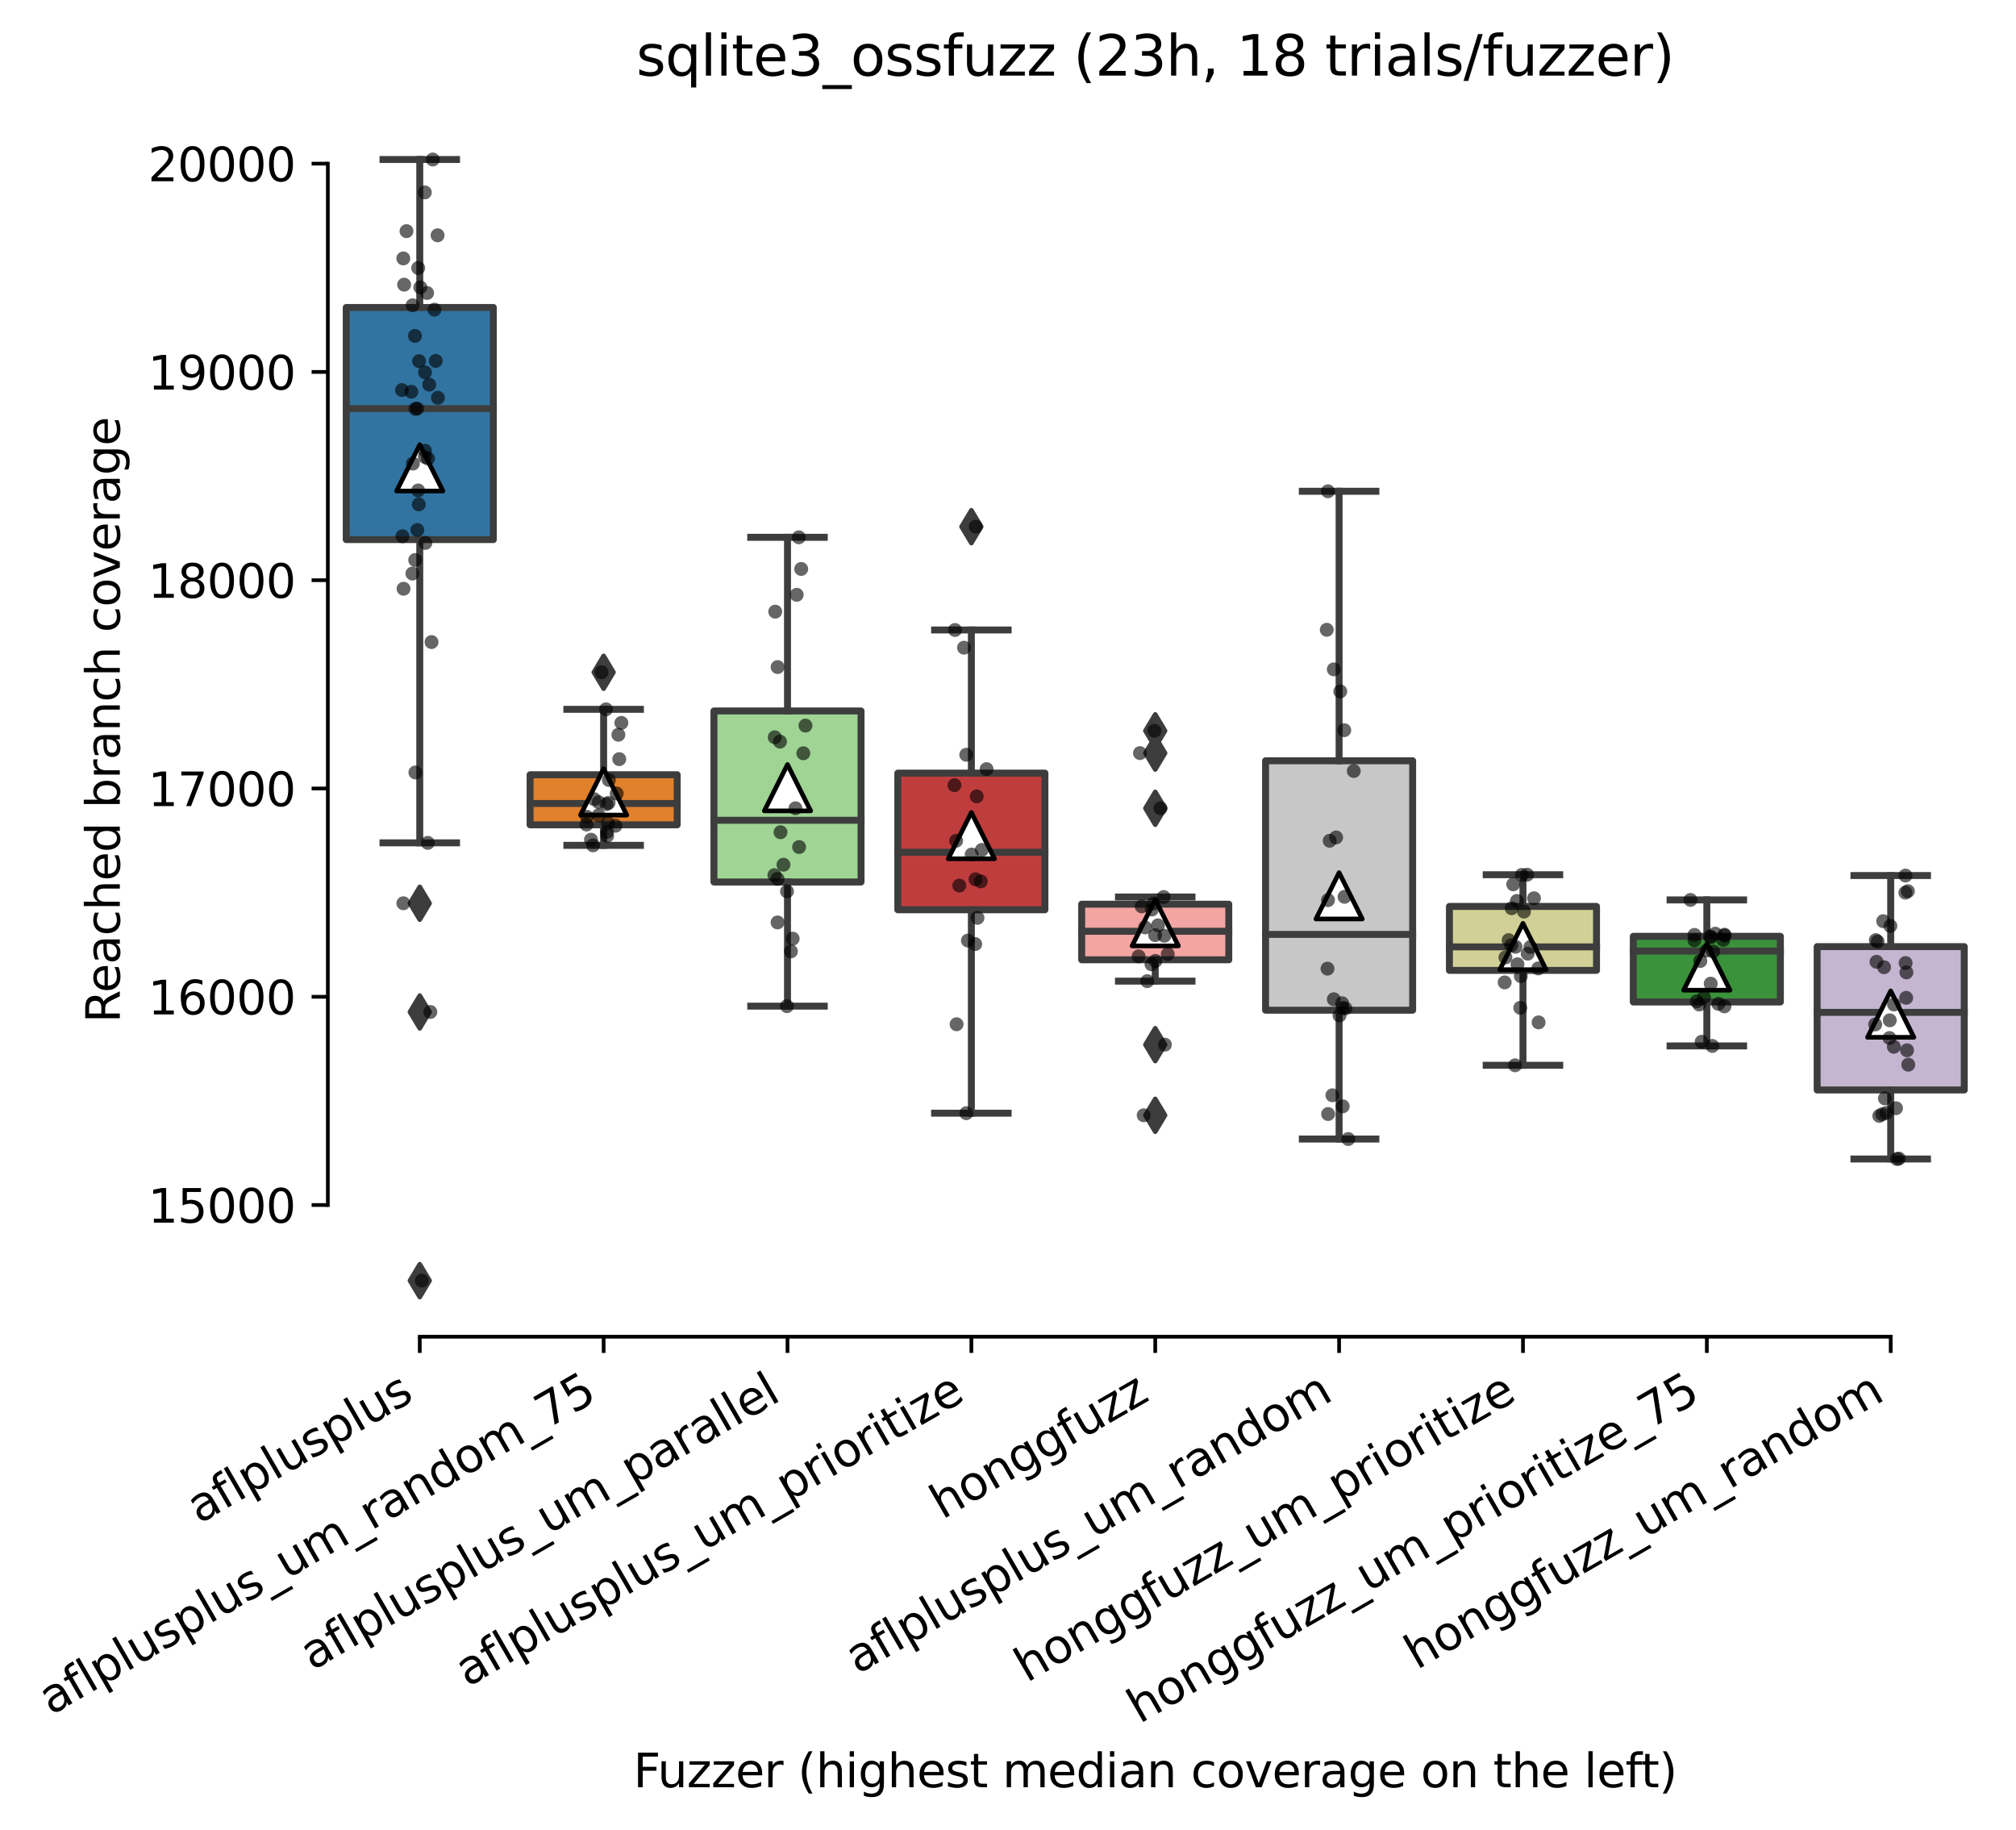 <?xml version="1.0" encoding="utf-8" standalone="no"?>
<!DOCTYPE svg PUBLIC "-//W3C//DTD SVG 1.1//EN"
  "http://www.w3.org/Graphics/SVG/1.1/DTD/svg11.dtd">
<svg xmlns:xlink="http://www.w3.org/1999/xlink" width="435.07pt" height="394.927pt" viewBox="0 0 435.07 394.927" xmlns="http://www.w3.org/2000/svg" version="1.1">
 <defs>
  <style type="text/css">*{stroke-linejoin: round; stroke-linecap: butt}</style>
 </defs>
 <g id="figure_1">
  <g id="patch_1">
   <path d="M 0 394.927 
L 435.07 394.927 
L 435.07 0 
L 0 0 
z
" style="fill: #ffffff"/>
  </g>
  <g id="axes_1">
   <g id="patch_2">
    <path d="M 70.75 288.43 
L 427.87 288.43 
L 427.87 22.318 
L 70.75 22.318 
z
" style="fill: #ffffff"/>
   </g>
   <g id="patch_3">
    <path d="M 74.718 116.432 
L 106.462 116.432 
L 106.462 66.345 
L 74.718 66.345 
L 74.718 116.432 
z
" clip-path="url(#pb057813d7b)" style="fill: #3274a1; stroke: #3d3d3d; stroke-width: 1.5; stroke-linejoin: miter"/>
   </g>
   <g id="patch_4">
    <path d="M 114.398 177.98 
L 146.142 177.98 
L 146.142 167.171 
L 114.398 167.171 
L 114.398 177.98 
z
" clip-path="url(#pb057813d7b)" style="fill: #e1812c; stroke: #3d3d3d; stroke-width: 1.5; stroke-linejoin: miter"/>
   </g>
   <g id="patch_5">
    <path d="M 154.078 190.316 
L 185.822 190.316 
L 185.822 153.408 
L 154.078 153.408 
L 154.078 190.316 
z
" clip-path="url(#pb057813d7b)" style="fill: #9fd495; stroke: #3d3d3d; stroke-width: 1.5; stroke-linejoin: miter"/>
   </g>
   <g id="patch_6">
    <path d="M 193.758 196.305 
L 225.502 196.305 
L 225.502 166.823 
L 193.758 166.823 
L 193.758 196.305 
z
" clip-path="url(#pb057813d7b)" style="fill: #c03d3e; stroke: #3d3d3d; stroke-width: 1.5; stroke-linejoin: miter"/>
   </g>
   <g id="patch_7">
    <path d="M 233.438 207.102 
L 265.182 207.102 
L 265.182 195.102 
L 233.438 195.102 
L 233.438 207.102 
z
" clip-path="url(#pb057813d7b)" style="fill: #f2a5a3; stroke: #3d3d3d; stroke-width: 1.5; stroke-linejoin: miter"/>
   </g>
   <g id="patch_8">
    <path d="M 273.118 217.978 
L 304.862 217.978 
L 304.862 164.16 
L 273.118 164.16 
L 273.118 217.978 
z
" clip-path="url(#pb057813d7b)" style="fill: #c7c7c7; stroke: #3d3d3d; stroke-width: 1.5; stroke-linejoin: miter"/>
   </g>
   <g id="patch_9">
    <path d="M 312.798 209.383 
L 344.542 209.383 
L 344.542 195.586 
L 312.798 195.586 
L 312.798 209.383 
z
" clip-path="url(#pb057813d7b)" style="fill: #d1d197; stroke: #3d3d3d; stroke-width: 1.5; stroke-linejoin: miter"/>
   </g>
   <g id="patch_10">
    <path d="M 352.478 216.202 
L 384.222 216.202 
L 384.222 202.035 
L 352.478 202.035 
L 352.478 216.202 
z
" clip-path="url(#pb057813d7b)" style="fill: #3a923a; stroke: #3d3d3d; stroke-width: 1.5; stroke-linejoin: miter"/>
   </g>
   <g id="patch_11">
    <path d="M 392.158 235.19 
L 423.902 235.19 
L 423.902 204.259 
L 392.158 204.259 
L 392.158 235.19 
z
" clip-path="url(#pb057813d7b)" style="fill: #c4b5d0; stroke: #3d3d3d; stroke-width: 1.5; stroke-linejoin: miter"/>
   </g>
   <g id="matplotlib.axis_1">
    <g id="xtick_1">
     <g id="line2d_1">
      <defs>
       <path id="me60cc53104" d="M 0 0 
L 0 3.5 
" style="stroke: #000000; stroke-width: 0.8"/>
      </defs>
      <g>
       <use xlink:href="#me60cc53104" x="90.59" y="288.43" style="stroke: #000000; stroke-width: 0.8"/>
      </g>
     </g>
     <g id="text_1">
      <!-- aflplusplus -->
      <g transform="translate(42.981 328.897)rotate(-30)scale(0.1 -0.1)">
       <defs>
        <path id="DejaVuSans-61" d="M 2194 1759 
Q 1497 1759 1228 1600 
Q 959 1441 959 1056 
Q 959 750 1161 570 
Q 1363 391 1709 391 
Q 2188 391 2477 730 
Q 2766 1069 2766 1631 
L 2766 1759 
L 2194 1759 
z
M 3341 1997 
L 3341 0 
L 2766 0 
L 2766 531 
Q 2569 213 2275 61 
Q 1981 -91 1556 -91 
Q 1019 -91 701 211 
Q 384 513 384 1019 
Q 384 1609 779 1909 
Q 1175 2209 1959 2209 
L 2766 2209 
L 2766 2266 
Q 2766 2663 2505 2880 
Q 2244 3097 1772 3097 
Q 1472 3097 1187 3025 
Q 903 2953 641 2809 
L 641 3341 
Q 956 3463 1253 3523 
Q 1550 3584 1831 3584 
Q 2591 3584 2966 3190 
Q 3341 2797 3341 1997 
z
" transform="scale(0.016)"/>
        <path id="DejaVuSans-66" d="M 2375 4863 
L 2375 4384 
L 1825 4384 
Q 1516 4384 1395 4259 
Q 1275 4134 1275 3809 
L 1275 3500 
L 2222 3500 
L 2222 3053 
L 1275 3053 
L 1275 0 
L 697 0 
L 697 3053 
L 147 3053 
L 147 3500 
L 697 3500 
L 697 3744 
Q 697 4328 969 4595 
Q 1241 4863 1831 4863 
L 2375 4863 
z
" transform="scale(0.016)"/>
        <path id="DejaVuSans-6c" d="M 603 4863 
L 1178 4863 
L 1178 0 
L 603 0 
L 603 4863 
z
" transform="scale(0.016)"/>
        <path id="DejaVuSans-70" d="M 1159 525 
L 1159 -1331 
L 581 -1331 
L 581 3500 
L 1159 3500 
L 1159 2969 
Q 1341 3281 1617 3432 
Q 1894 3584 2278 3584 
Q 2916 3584 3314 3078 
Q 3713 2572 3713 1747 
Q 3713 922 3314 415 
Q 2916 -91 2278 -91 
Q 1894 -91 1617 61 
Q 1341 213 1159 525 
z
M 3116 1747 
Q 3116 2381 2855 2742 
Q 2594 3103 2138 3103 
Q 1681 3103 1420 2742 
Q 1159 2381 1159 1747 
Q 1159 1113 1420 752 
Q 1681 391 2138 391 
Q 2594 391 2855 752 
Q 3116 1113 3116 1747 
z
" transform="scale(0.016)"/>
        <path id="DejaVuSans-75" d="M 544 1381 
L 544 3500 
L 1119 3500 
L 1119 1403 
Q 1119 906 1312 657 
Q 1506 409 1894 409 
Q 2359 409 2629 706 
Q 2900 1003 2900 1516 
L 2900 3500 
L 3475 3500 
L 3475 0 
L 2900 0 
L 2900 538 
Q 2691 219 2414 64 
Q 2138 -91 1772 -91 
Q 1169 -91 856 284 
Q 544 659 544 1381 
z
M 1991 3584 
L 1991 3584 
z
" transform="scale(0.016)"/>
        <path id="DejaVuSans-73" d="M 2834 3397 
L 2834 2853 
Q 2591 2978 2328 3040 
Q 2066 3103 1784 3103 
Q 1356 3103 1142 2972 
Q 928 2841 928 2578 
Q 928 2378 1081 2264 
Q 1234 2150 1697 2047 
L 1894 2003 
Q 2506 1872 2764 1633 
Q 3022 1394 3022 966 
Q 3022 478 2636 193 
Q 2250 -91 1575 -91 
Q 1294 -91 989 -36 
Q 684 19 347 128 
L 347 722 
Q 666 556 975 473 
Q 1284 391 1588 391 
Q 1994 391 2212 530 
Q 2431 669 2431 922 
Q 2431 1156 2273 1281 
Q 2116 1406 1581 1522 
L 1381 1569 
Q 847 1681 609 1914 
Q 372 2147 372 2553 
Q 372 3047 722 3315 
Q 1072 3584 1716 3584 
Q 2034 3584 2315 3537 
Q 2597 3491 2834 3397 
z
" transform="scale(0.016)"/>
       </defs>
       <use xlink:href="#DejaVuSans-61"/>
       <use xlink:href="#DejaVuSans-66" x="61.279"/>
       <use xlink:href="#DejaVuSans-6c" x="96.484"/>
       <use xlink:href="#DejaVuSans-70" x="124.268"/>
       <use xlink:href="#DejaVuSans-6c" x="187.744"/>
       <use xlink:href="#DejaVuSans-75" x="215.527"/>
       <use xlink:href="#DejaVuSans-73" x="278.906"/>
       <use xlink:href="#DejaVuSans-70" x="331.006"/>
       <use xlink:href="#DejaVuSans-6c" x="394.482"/>
       <use xlink:href="#DejaVuSans-75" x="422.266"/>
       <use xlink:href="#DejaVuSans-73" x="485.645"/>
      </g>
     </g>
    </g>
    <g id="xtick_2">
     <g id="line2d_2">
      <g>
       <use xlink:href="#me60cc53104" x="130.27" y="288.43" style="stroke: #000000; stroke-width: 0.8"/>
      </g>
     </g>
     <g id="text_2">
      <!-- aflplusplus_um_random_75 -->
      <g transform="translate(10.999 370.191)rotate(-30)scale(0.1 -0.1)">
       <defs>
        <path id="DejaVuSans-5f" d="M 3263 -1063 
L 3263 -1509 
L -63 -1509 
L -63 -1063 
L 3263 -1063 
z
" transform="scale(0.016)"/>
        <path id="DejaVuSans-6d" d="M 3328 2828 
Q 3544 3216 3844 3400 
Q 4144 3584 4550 3584 
Q 5097 3584 5394 3201 
Q 5691 2819 5691 2113 
L 5691 0 
L 5113 0 
L 5113 2094 
Q 5113 2597 4934 2840 
Q 4756 3084 4391 3084 
Q 3944 3084 3684 2787 
Q 3425 2491 3425 1978 
L 3425 0 
L 2847 0 
L 2847 2094 
Q 2847 2600 2669 2842 
Q 2491 3084 2119 3084 
Q 1678 3084 1418 2786 
Q 1159 2488 1159 1978 
L 1159 0 
L 581 0 
L 581 3500 
L 1159 3500 
L 1159 2956 
Q 1356 3278 1631 3431 
Q 1906 3584 2284 3584 
Q 2666 3584 2933 3390 
Q 3200 3197 3328 2828 
z
" transform="scale(0.016)"/>
        <path id="DejaVuSans-72" d="M 2631 2963 
Q 2534 3019 2420 3045 
Q 2306 3072 2169 3072 
Q 1681 3072 1420 2755 
Q 1159 2438 1159 1844 
L 1159 0 
L 581 0 
L 581 3500 
L 1159 3500 
L 1159 2956 
Q 1341 3275 1631 3429 
Q 1922 3584 2338 3584 
Q 2397 3584 2469 3576 
Q 2541 3569 2628 3553 
L 2631 2963 
z
" transform="scale(0.016)"/>
        <path id="DejaVuSans-6e" d="M 3513 2113 
L 3513 0 
L 2938 0 
L 2938 2094 
Q 2938 2591 2744 2837 
Q 2550 3084 2163 3084 
Q 1697 3084 1428 2787 
Q 1159 2491 1159 1978 
L 1159 0 
L 581 0 
L 581 3500 
L 1159 3500 
L 1159 2956 
Q 1366 3272 1645 3428 
Q 1925 3584 2291 3584 
Q 2894 3584 3203 3211 
Q 3513 2838 3513 2113 
z
" transform="scale(0.016)"/>
        <path id="DejaVuSans-64" d="M 2906 2969 
L 2906 4863 
L 3481 4863 
L 3481 0 
L 2906 0 
L 2906 525 
Q 2725 213 2448 61 
Q 2172 -91 1784 -91 
Q 1150 -91 751 415 
Q 353 922 353 1747 
Q 353 2572 751 3078 
Q 1150 3584 1784 3584 
Q 2172 3584 2448 3432 
Q 2725 3281 2906 2969 
z
M 947 1747 
Q 947 1113 1208 752 
Q 1469 391 1925 391 
Q 2381 391 2643 752 
Q 2906 1113 2906 1747 
Q 2906 2381 2643 2742 
Q 2381 3103 1925 3103 
Q 1469 3103 1208 2742 
Q 947 2381 947 1747 
z
" transform="scale(0.016)"/>
        <path id="DejaVuSans-6f" d="M 1959 3097 
Q 1497 3097 1228 2736 
Q 959 2375 959 1747 
Q 959 1119 1226 758 
Q 1494 397 1959 397 
Q 2419 397 2687 759 
Q 2956 1122 2956 1747 
Q 2956 2369 2687 2733 
Q 2419 3097 1959 3097 
z
M 1959 3584 
Q 2709 3584 3137 3096 
Q 3566 2609 3566 1747 
Q 3566 888 3137 398 
Q 2709 -91 1959 -91 
Q 1206 -91 779 398 
Q 353 888 353 1747 
Q 353 2609 779 3096 
Q 1206 3584 1959 3584 
z
" transform="scale(0.016)"/>
        <path id="DejaVuSans-37" d="M 525 4666 
L 3525 4666 
L 3525 4397 
L 1831 0 
L 1172 0 
L 2766 4134 
L 525 4134 
L 525 4666 
z
" transform="scale(0.016)"/>
        <path id="DejaVuSans-35" d="M 691 4666 
L 3169 4666 
L 3169 4134 
L 1269 4134 
L 1269 2991 
Q 1406 3038 1543 3061 
Q 1681 3084 1819 3084 
Q 2600 3084 3056 2656 
Q 3513 2228 3513 1497 
Q 3513 744 3044 326 
Q 2575 -91 1722 -91 
Q 1428 -91 1123 -41 
Q 819 9 494 109 
L 494 744 
Q 775 591 1075 516 
Q 1375 441 1709 441 
Q 2250 441 2565 725 
Q 2881 1009 2881 1497 
Q 2881 1984 2565 2268 
Q 2250 2553 1709 2553 
Q 1456 2553 1204 2497 
Q 953 2441 691 2322 
L 691 4666 
z
" transform="scale(0.016)"/>
       </defs>
       <use xlink:href="#DejaVuSans-61"/>
       <use xlink:href="#DejaVuSans-66" x="61.279"/>
       <use xlink:href="#DejaVuSans-6c" x="96.484"/>
       <use xlink:href="#DejaVuSans-70" x="124.268"/>
       <use xlink:href="#DejaVuSans-6c" x="187.744"/>
       <use xlink:href="#DejaVuSans-75" x="215.527"/>
       <use xlink:href="#DejaVuSans-73" x="278.906"/>
       <use xlink:href="#DejaVuSans-70" x="331.006"/>
       <use xlink:href="#DejaVuSans-6c" x="394.482"/>
       <use xlink:href="#DejaVuSans-75" x="422.266"/>
       <use xlink:href="#DejaVuSans-73" x="485.645"/>
       <use xlink:href="#DejaVuSans-5f" x="537.744"/>
       <use xlink:href="#DejaVuSans-75" x="587.744"/>
       <use xlink:href="#DejaVuSans-6d" x="651.123"/>
       <use xlink:href="#DejaVuSans-5f" x="748.535"/>
       <use xlink:href="#DejaVuSans-72" x="798.535"/>
       <use xlink:href="#DejaVuSans-61" x="839.648"/>
       <use xlink:href="#DejaVuSans-6e" x="900.928"/>
       <use xlink:href="#DejaVuSans-64" x="964.307"/>
       <use xlink:href="#DejaVuSans-6f" x="1027.783"/>
       <use xlink:href="#DejaVuSans-6d" x="1088.965"/>
       <use xlink:href="#DejaVuSans-5f" x="1186.377"/>
       <use xlink:href="#DejaVuSans-37" x="1236.377"/>
       <use xlink:href="#DejaVuSans-35" x="1300"/>
      </g>
     </g>
    </g>
    <g id="xtick_3">
     <g id="line2d_3">
      <g>
       <use xlink:href="#me60cc53104" x="169.95" y="288.43" style="stroke: #000000; stroke-width: 0.8"/>
      </g>
     </g>
     <g id="text_3">
      <!-- aflplusplus_um_parallel -->
      <g transform="translate(67.399 360.538)rotate(-30)scale(0.1 -0.1)">
       <defs>
        <path id="DejaVuSans-65" d="M 3597 1894 
L 3597 1613 
L 953 1613 
Q 991 1019 1311 708 
Q 1631 397 2203 397 
Q 2534 397 2845 478 
Q 3156 559 3463 722 
L 3463 178 
Q 3153 47 2828 -22 
Q 2503 -91 2169 -91 
Q 1331 -91 842 396 
Q 353 884 353 1716 
Q 353 2575 817 3079 
Q 1281 3584 2069 3584 
Q 2775 3584 3186 3129 
Q 3597 2675 3597 1894 
z
M 3022 2063 
Q 3016 2534 2758 2815 
Q 2500 3097 2075 3097 
Q 1594 3097 1305 2825 
Q 1016 2553 972 2059 
L 3022 2063 
z
" transform="scale(0.016)"/>
       </defs>
       <use xlink:href="#DejaVuSans-61"/>
       <use xlink:href="#DejaVuSans-66" x="61.279"/>
       <use xlink:href="#DejaVuSans-6c" x="96.484"/>
       <use xlink:href="#DejaVuSans-70" x="124.268"/>
       <use xlink:href="#DejaVuSans-6c" x="187.744"/>
       <use xlink:href="#DejaVuSans-75" x="215.527"/>
       <use xlink:href="#DejaVuSans-73" x="278.906"/>
       <use xlink:href="#DejaVuSans-70" x="331.006"/>
       <use xlink:href="#DejaVuSans-6c" x="394.482"/>
       <use xlink:href="#DejaVuSans-75" x="422.266"/>
       <use xlink:href="#DejaVuSans-73" x="485.645"/>
       <use xlink:href="#DejaVuSans-5f" x="537.744"/>
       <use xlink:href="#DejaVuSans-75" x="587.744"/>
       <use xlink:href="#DejaVuSans-6d" x="651.123"/>
       <use xlink:href="#DejaVuSans-5f" x="748.535"/>
       <use xlink:href="#DejaVuSans-70" x="798.535"/>
       <use xlink:href="#DejaVuSans-61" x="862.012"/>
       <use xlink:href="#DejaVuSans-72" x="923.291"/>
       <use xlink:href="#DejaVuSans-61" x="964.404"/>
       <use xlink:href="#DejaVuSans-6c" x="1025.684"/>
       <use xlink:href="#DejaVuSans-6c" x="1053.467"/>
       <use xlink:href="#DejaVuSans-65" x="1081.25"/>
       <use xlink:href="#DejaVuSans-6c" x="1142.773"/>
      </g>
     </g>
    </g>
    <g id="xtick_4">
     <g id="line2d_4">
      <g>
       <use xlink:href="#me60cc53104" x="209.63" y="288.43" style="stroke: #000000; stroke-width: 0.8"/>
      </g>
     </g>
     <g id="text_4">
      <!-- aflplusplus_um_prioritize -->
      <g transform="translate(100.894 364.109)rotate(-30)scale(0.1 -0.1)">
       <defs>
        <path id="DejaVuSans-69" d="M 603 3500 
L 1178 3500 
L 1178 0 
L 603 0 
L 603 3500 
z
M 603 4863 
L 1178 4863 
L 1178 4134 
L 603 4134 
L 603 4863 
z
" transform="scale(0.016)"/>
        <path id="DejaVuSans-74" d="M 1172 4494 
L 1172 3500 
L 2356 3500 
L 2356 3053 
L 1172 3053 
L 1172 1153 
Q 1172 725 1289 603 
Q 1406 481 1766 481 
L 2356 481 
L 2356 0 
L 1766 0 
Q 1100 0 847 248 
Q 594 497 594 1153 
L 594 3053 
L 172 3053 
L 172 3500 
L 594 3500 
L 594 4494 
L 1172 4494 
z
" transform="scale(0.016)"/>
        <path id="DejaVuSans-7a" d="M 353 3500 
L 3084 3500 
L 3084 2975 
L 922 459 
L 3084 459 
L 3084 0 
L 275 0 
L 275 525 
L 2438 3041 
L 353 3041 
L 353 3500 
z
" transform="scale(0.016)"/>
       </defs>
       <use xlink:href="#DejaVuSans-61"/>
       <use xlink:href="#DejaVuSans-66" x="61.279"/>
       <use xlink:href="#DejaVuSans-6c" x="96.484"/>
       <use xlink:href="#DejaVuSans-70" x="124.268"/>
       <use xlink:href="#DejaVuSans-6c" x="187.744"/>
       <use xlink:href="#DejaVuSans-75" x="215.527"/>
       <use xlink:href="#DejaVuSans-73" x="278.906"/>
       <use xlink:href="#DejaVuSans-70" x="331.006"/>
       <use xlink:href="#DejaVuSans-6c" x="394.482"/>
       <use xlink:href="#DejaVuSans-75" x="422.266"/>
       <use xlink:href="#DejaVuSans-73" x="485.645"/>
       <use xlink:href="#DejaVuSans-5f" x="537.744"/>
       <use xlink:href="#DejaVuSans-75" x="587.744"/>
       <use xlink:href="#DejaVuSans-6d" x="651.123"/>
       <use xlink:href="#DejaVuSans-5f" x="748.535"/>
       <use xlink:href="#DejaVuSans-70" x="798.535"/>
       <use xlink:href="#DejaVuSans-72" x="862.012"/>
       <use xlink:href="#DejaVuSans-69" x="903.125"/>
       <use xlink:href="#DejaVuSans-6f" x="930.908"/>
       <use xlink:href="#DejaVuSans-72" x="992.09"/>
       <use xlink:href="#DejaVuSans-69" x="1033.203"/>
       <use xlink:href="#DejaVuSans-74" x="1060.986"/>
       <use xlink:href="#DejaVuSans-69" x="1100.195"/>
       <use xlink:href="#DejaVuSans-7a" x="1127.979"/>
       <use xlink:href="#DejaVuSans-65" x="1180.469"/>
      </g>
     </g>
    </g>
    <g id="xtick_5">
     <g id="line2d_5">
      <g>
       <use xlink:href="#me60cc53104" x="249.31" y="288.43" style="stroke: #000000; stroke-width: 0.8"/>
      </g>
     </g>
     <g id="text_5">
      <!-- honggfuzz -->
      <g transform="translate(203.371 327.933)rotate(-30)scale(0.1 -0.1)">
       <defs>
        <path id="DejaVuSans-68" d="M 3513 2113 
L 3513 0 
L 2938 0 
L 2938 2094 
Q 2938 2591 2744 2837 
Q 2550 3084 2163 3084 
Q 1697 3084 1428 2787 
Q 1159 2491 1159 1978 
L 1159 0 
L 581 0 
L 581 4863 
L 1159 4863 
L 1159 2956 
Q 1366 3272 1645 3428 
Q 1925 3584 2291 3584 
Q 2894 3584 3203 3211 
Q 3513 2838 3513 2113 
z
" transform="scale(0.016)"/>
        <path id="DejaVuSans-67" d="M 2906 1791 
Q 2906 2416 2648 2759 
Q 2391 3103 1925 3103 
Q 1463 3103 1205 2759 
Q 947 2416 947 1791 
Q 947 1169 1205 825 
Q 1463 481 1925 481 
Q 2391 481 2648 825 
Q 2906 1169 2906 1791 
z
M 3481 434 
Q 3481 -459 3084 -895 
Q 2688 -1331 1869 -1331 
Q 1566 -1331 1297 -1286 
Q 1028 -1241 775 -1147 
L 775 -588 
Q 1028 -725 1275 -790 
Q 1522 -856 1778 -856 
Q 2344 -856 2625 -561 
Q 2906 -266 2906 331 
L 2906 616 
Q 2728 306 2450 153 
Q 2172 0 1784 0 
Q 1141 0 747 490 
Q 353 981 353 1791 
Q 353 2603 747 3093 
Q 1141 3584 1784 3584 
Q 2172 3584 2450 3431 
Q 2728 3278 2906 2969 
L 2906 3500 
L 3481 3500 
L 3481 434 
z
" transform="scale(0.016)"/>
       </defs>
       <use xlink:href="#DejaVuSans-68"/>
       <use xlink:href="#DejaVuSans-6f" x="63.379"/>
       <use xlink:href="#DejaVuSans-6e" x="124.561"/>
       <use xlink:href="#DejaVuSans-67" x="187.939"/>
       <use xlink:href="#DejaVuSans-67" x="251.416"/>
       <use xlink:href="#DejaVuSans-66" x="314.893"/>
       <use xlink:href="#DejaVuSans-75" x="350.098"/>
       <use xlink:href="#DejaVuSans-7a" x="413.477"/>
       <use xlink:href="#DejaVuSans-7a" x="465.967"/>
      </g>
     </g>
    </g>
    <g id="xtick_6">
     <g id="line2d_6">
      <g>
       <use xlink:href="#me60cc53104" x="288.99" y="288.43" style="stroke: #000000; stroke-width: 0.8"/>
      </g>
     </g>
     <g id="text_6">
      <!-- aflplusplus_um_random -->
      <g transform="translate(185.07 361.329)rotate(-30)scale(0.1 -0.1)">
       <use xlink:href="#DejaVuSans-61"/>
       <use xlink:href="#DejaVuSans-66" x="61.279"/>
       <use xlink:href="#DejaVuSans-6c" x="96.484"/>
       <use xlink:href="#DejaVuSans-70" x="124.268"/>
       <use xlink:href="#DejaVuSans-6c" x="187.744"/>
       <use xlink:href="#DejaVuSans-75" x="215.527"/>
       <use xlink:href="#DejaVuSans-73" x="278.906"/>
       <use xlink:href="#DejaVuSans-70" x="331.006"/>
       <use xlink:href="#DejaVuSans-6c" x="394.482"/>
       <use xlink:href="#DejaVuSans-75" x="422.266"/>
       <use xlink:href="#DejaVuSans-73" x="485.645"/>
       <use xlink:href="#DejaVuSans-5f" x="537.744"/>
       <use xlink:href="#DejaVuSans-75" x="587.744"/>
       <use xlink:href="#DejaVuSans-6d" x="651.123"/>
       <use xlink:href="#DejaVuSans-5f" x="748.535"/>
       <use xlink:href="#DejaVuSans-72" x="798.535"/>
       <use xlink:href="#DejaVuSans-61" x="839.648"/>
       <use xlink:href="#DejaVuSans-6e" x="900.928"/>
       <use xlink:href="#DejaVuSans-64" x="964.307"/>
       <use xlink:href="#DejaVuSans-6f" x="1027.783"/>
       <use xlink:href="#DejaVuSans-6d" x="1088.965"/>
      </g>
     </g>
    </g>
    <g id="xtick_7">
     <g id="line2d_7">
      <g>
       <use xlink:href="#me60cc53104" x="328.67" y="288.43" style="stroke: #000000; stroke-width: 0.8"/>
      </g>
     </g>
     <g id="text_7">
      <!-- honggfuzz_um_prioritize -->
      <g transform="translate(221.603 363.145)rotate(-30)scale(0.1 -0.1)">
       <use xlink:href="#DejaVuSans-68"/>
       <use xlink:href="#DejaVuSans-6f" x="63.379"/>
       <use xlink:href="#DejaVuSans-6e" x="124.561"/>
       <use xlink:href="#DejaVuSans-67" x="187.939"/>
       <use xlink:href="#DejaVuSans-67" x="251.416"/>
       <use xlink:href="#DejaVuSans-66" x="314.893"/>
       <use xlink:href="#DejaVuSans-75" x="350.098"/>
       <use xlink:href="#DejaVuSans-7a" x="413.477"/>
       <use xlink:href="#DejaVuSans-7a" x="465.967"/>
       <use xlink:href="#DejaVuSans-5f" x="518.457"/>
       <use xlink:href="#DejaVuSans-75" x="568.457"/>
       <use xlink:href="#DejaVuSans-6d" x="631.836"/>
       <use xlink:href="#DejaVuSans-5f" x="729.248"/>
       <use xlink:href="#DejaVuSans-70" x="779.248"/>
       <use xlink:href="#DejaVuSans-72" x="842.725"/>
       <use xlink:href="#DejaVuSans-69" x="883.838"/>
       <use xlink:href="#DejaVuSans-6f" x="911.621"/>
       <use xlink:href="#DejaVuSans-72" x="972.803"/>
       <use xlink:href="#DejaVuSans-69" x="1013.916"/>
       <use xlink:href="#DejaVuSans-74" x="1041.699"/>
       <use xlink:href="#DejaVuSans-69" x="1080.908"/>
       <use xlink:href="#DejaVuSans-7a" x="1108.691"/>
       <use xlink:href="#DejaVuSans-65" x="1161.182"/>
      </g>
     </g>
    </g>
    <g id="xtick_8">
     <g id="line2d_8">
      <g>
       <use xlink:href="#me60cc53104" x="368.35" y="288.43" style="stroke: #000000; stroke-width: 0.8"/>
      </g>
     </g>
     <g id="text_8">
      <!-- honggfuzz_um_prioritize_75 -->
      <g transform="translate(245.933 372.007)rotate(-30)scale(0.1 -0.1)">
       <use xlink:href="#DejaVuSans-68"/>
       <use xlink:href="#DejaVuSans-6f" x="63.379"/>
       <use xlink:href="#DejaVuSans-6e" x="124.561"/>
       <use xlink:href="#DejaVuSans-67" x="187.939"/>
       <use xlink:href="#DejaVuSans-67" x="251.416"/>
       <use xlink:href="#DejaVuSans-66" x="314.893"/>
       <use xlink:href="#DejaVuSans-75" x="350.098"/>
       <use xlink:href="#DejaVuSans-7a" x="413.477"/>
       <use xlink:href="#DejaVuSans-7a" x="465.967"/>
       <use xlink:href="#DejaVuSans-5f" x="518.457"/>
       <use xlink:href="#DejaVuSans-75" x="568.457"/>
       <use xlink:href="#DejaVuSans-6d" x="631.836"/>
       <use xlink:href="#DejaVuSans-5f" x="729.248"/>
       <use xlink:href="#DejaVuSans-70" x="779.248"/>
       <use xlink:href="#DejaVuSans-72" x="842.725"/>
       <use xlink:href="#DejaVuSans-69" x="883.838"/>
       <use xlink:href="#DejaVuSans-6f" x="911.621"/>
       <use xlink:href="#DejaVuSans-72" x="972.803"/>
       <use xlink:href="#DejaVuSans-69" x="1013.916"/>
       <use xlink:href="#DejaVuSans-74" x="1041.699"/>
       <use xlink:href="#DejaVuSans-69" x="1080.908"/>
       <use xlink:href="#DejaVuSans-7a" x="1108.691"/>
       <use xlink:href="#DejaVuSans-65" x="1161.182"/>
       <use xlink:href="#DejaVuSans-5f" x="1222.705"/>
       <use xlink:href="#DejaVuSans-37" x="1272.705"/>
       <use xlink:href="#DejaVuSans-35" x="1336.328"/>
      </g>
     </g>
    </g>
    <g id="xtick_9">
     <g id="line2d_9">
      <g>
       <use xlink:href="#me60cc53104" x="408.03" y="288.43" style="stroke: #000000; stroke-width: 0.8"/>
      </g>
     </g>
     <g id="text_9">
      <!-- honggfuzz_um_random -->
      <g transform="translate(305.779 360.364)rotate(-30)scale(0.1 -0.1)">
       <use xlink:href="#DejaVuSans-68"/>
       <use xlink:href="#DejaVuSans-6f" x="63.379"/>
       <use xlink:href="#DejaVuSans-6e" x="124.561"/>
       <use xlink:href="#DejaVuSans-67" x="187.939"/>
       <use xlink:href="#DejaVuSans-67" x="251.416"/>
       <use xlink:href="#DejaVuSans-66" x="314.893"/>
       <use xlink:href="#DejaVuSans-75" x="350.098"/>
       <use xlink:href="#DejaVuSans-7a" x="413.477"/>
       <use xlink:href="#DejaVuSans-7a" x="465.967"/>
       <use xlink:href="#DejaVuSans-5f" x="518.457"/>
       <use xlink:href="#DejaVuSans-75" x="568.457"/>
       <use xlink:href="#DejaVuSans-6d" x="631.836"/>
       <use xlink:href="#DejaVuSans-5f" x="729.248"/>
       <use xlink:href="#DejaVuSans-72" x="779.248"/>
       <use xlink:href="#DejaVuSans-61" x="820.361"/>
       <use xlink:href="#DejaVuSans-6e" x="881.641"/>
       <use xlink:href="#DejaVuSans-64" x="945.02"/>
       <use xlink:href="#DejaVuSans-6f" x="1008.496"/>
       <use xlink:href="#DejaVuSans-6d" x="1069.678"/>
      </g>
     </g>
    </g>
    <g id="text_10">
     <!-- Fuzzer (highest median coverage on the left) -->
     <g transform="translate(136.692 385.648)scale(0.1 -0.1)">
      <defs>
       <path id="DejaVuSans-46" d="M 628 4666 
L 3309 4666 
L 3309 4134 
L 1259 4134 
L 1259 2759 
L 3109 2759 
L 3109 2228 
L 1259 2228 
L 1259 0 
L 628 0 
L 628 4666 
z
" transform="scale(0.016)"/>
       <path id="DejaVuSans-20" transform="scale(0.016)"/>
       <path id="DejaVuSans-28" d="M 1984 4856 
Q 1566 4138 1362 3434 
Q 1159 2731 1159 2009 
Q 1159 1288 1364 580 
Q 1569 -128 1984 -844 
L 1484 -844 
Q 1016 -109 783 600 
Q 550 1309 550 2009 
Q 550 2706 781 3412 
Q 1013 4119 1484 4856 
L 1984 4856 
z
" transform="scale(0.016)"/>
       <path id="DejaVuSans-63" d="M 3122 3366 
L 3122 2828 
Q 2878 2963 2633 3030 
Q 2388 3097 2138 3097 
Q 1578 3097 1268 2742 
Q 959 2388 959 1747 
Q 959 1106 1268 751 
Q 1578 397 2138 397 
Q 2388 397 2633 464 
Q 2878 531 3122 666 
L 3122 134 
Q 2881 22 2623 -34 
Q 2366 -91 2075 -91 
Q 1284 -91 818 406 
Q 353 903 353 1747 
Q 353 2603 823 3093 
Q 1294 3584 2113 3584 
Q 2378 3584 2631 3529 
Q 2884 3475 3122 3366 
z
" transform="scale(0.016)"/>
       <path id="DejaVuSans-76" d="M 191 3500 
L 800 3500 
L 1894 563 
L 2988 3500 
L 3597 3500 
L 2284 0 
L 1503 0 
L 191 3500 
z
" transform="scale(0.016)"/>
       <path id="DejaVuSans-29" d="M 513 4856 
L 1013 4856 
Q 1481 4119 1714 3412 
Q 1947 2706 1947 2009 
Q 1947 1309 1714 600 
Q 1481 -109 1013 -844 
L 513 -844 
Q 928 -128 1133 580 
Q 1338 1288 1338 2009 
Q 1338 2731 1133 3434 
Q 928 4138 513 4856 
z
" transform="scale(0.016)"/>
      </defs>
      <use xlink:href="#DejaVuSans-46"/>
      <use xlink:href="#DejaVuSans-75" x="52.02"/>
      <use xlink:href="#DejaVuSans-7a" x="115.398"/>
      <use xlink:href="#DejaVuSans-7a" x="167.889"/>
      <use xlink:href="#DejaVuSans-65" x="220.379"/>
      <use xlink:href="#DejaVuSans-72" x="281.902"/>
      <use xlink:href="#DejaVuSans-20" x="323.016"/>
      <use xlink:href="#DejaVuSans-28" x="354.803"/>
      <use xlink:href="#DejaVuSans-68" x="393.816"/>
      <use xlink:href="#DejaVuSans-69" x="457.195"/>
      <use xlink:href="#DejaVuSans-67" x="484.979"/>
      <use xlink:href="#DejaVuSans-68" x="548.455"/>
      <use xlink:href="#DejaVuSans-65" x="611.834"/>
      <use xlink:href="#DejaVuSans-73" x="673.357"/>
      <use xlink:href="#DejaVuSans-74" x="725.457"/>
      <use xlink:href="#DejaVuSans-20" x="764.666"/>
      <use xlink:href="#DejaVuSans-6d" x="796.453"/>
      <use xlink:href="#DejaVuSans-65" x="893.865"/>
      <use xlink:href="#DejaVuSans-64" x="955.389"/>
      <use xlink:href="#DejaVuSans-69" x="1018.865"/>
      <use xlink:href="#DejaVuSans-61" x="1046.648"/>
      <use xlink:href="#DejaVuSans-6e" x="1107.928"/>
      <use xlink:href="#DejaVuSans-20" x="1171.307"/>
      <use xlink:href="#DejaVuSans-63" x="1203.094"/>
      <use xlink:href="#DejaVuSans-6f" x="1258.074"/>
      <use xlink:href="#DejaVuSans-76" x="1319.256"/>
      <use xlink:href="#DejaVuSans-65" x="1378.436"/>
      <use xlink:href="#DejaVuSans-72" x="1439.959"/>
      <use xlink:href="#DejaVuSans-61" x="1481.072"/>
      <use xlink:href="#DejaVuSans-67" x="1542.352"/>
      <use xlink:href="#DejaVuSans-65" x="1605.828"/>
      <use xlink:href="#DejaVuSans-20" x="1667.352"/>
      <use xlink:href="#DejaVuSans-6f" x="1699.139"/>
      <use xlink:href="#DejaVuSans-6e" x="1760.32"/>
      <use xlink:href="#DejaVuSans-20" x="1823.699"/>
      <use xlink:href="#DejaVuSans-74" x="1855.486"/>
      <use xlink:href="#DejaVuSans-68" x="1894.695"/>
      <use xlink:href="#DejaVuSans-65" x="1958.074"/>
      <use xlink:href="#DejaVuSans-20" x="2019.598"/>
      <use xlink:href="#DejaVuSans-6c" x="2051.385"/>
      <use xlink:href="#DejaVuSans-65" x="2079.168"/>
      <use xlink:href="#DejaVuSans-66" x="2140.691"/>
      <use xlink:href="#DejaVuSans-74" x="2174.146"/>
      <use xlink:href="#DejaVuSans-29" x="2213.355"/>
     </g>
    </g>
   </g>
   <g id="matplotlib.axis_2">
    <g id="ytick_1">
     <g id="line2d_10">
      <defs>
       <path id="m8cc4be4281" d="M 0 0 
L -3.5 0 
" style="stroke: #000000; stroke-width: 0.8"/>
      </defs>
      <g>
       <use xlink:href="#m8cc4be4281" x="70.75" y="260.02" style="stroke: #000000; stroke-width: 0.8"/>
      </g>
     </g>
     <g id="text_11">
      <!-- 15000 -->
      <g transform="translate(31.938 263.82)scale(0.1 -0.1)">
       <defs>
        <path id="DejaVuSans-31" d="M 794 531 
L 1825 531 
L 1825 4091 
L 703 3866 
L 703 4441 
L 1819 4666 
L 2450 4666 
L 2450 531 
L 3481 531 
L 3481 0 
L 794 0 
L 794 531 
z
" transform="scale(0.016)"/>
        <path id="DejaVuSans-30" d="M 2034 4250 
Q 1547 4250 1301 3770 
Q 1056 3291 1056 2328 
Q 1056 1369 1301 889 
Q 1547 409 2034 409 
Q 2525 409 2770 889 
Q 3016 1369 3016 2328 
Q 3016 3291 2770 3770 
Q 2525 4250 2034 4250 
z
M 2034 4750 
Q 2819 4750 3233 4129 
Q 3647 3509 3647 2328 
Q 3647 1150 3233 529 
Q 2819 -91 2034 -91 
Q 1250 -91 836 529 
Q 422 1150 422 2328 
Q 422 3509 836 4129 
Q 1250 4750 2034 4750 
z
" transform="scale(0.016)"/>
       </defs>
       <use xlink:href="#DejaVuSans-31"/>
       <use xlink:href="#DejaVuSans-35" x="63.623"/>
       <use xlink:href="#DejaVuSans-30" x="127.246"/>
       <use xlink:href="#DejaVuSans-30" x="190.869"/>
       <use xlink:href="#DejaVuSans-30" x="254.492"/>
      </g>
     </g>
    </g>
    <g id="ytick_2">
     <g id="line2d_11">
      <g>
       <use xlink:href="#m8cc4be4281" x="70.75" y="215.079" style="stroke: #000000; stroke-width: 0.8"/>
      </g>
     </g>
     <g id="text_12">
      <!-- 16000 -->
      <g transform="translate(31.938 218.878)scale(0.1 -0.1)">
       <defs>
        <path id="DejaVuSans-36" d="M 2113 2584 
Q 1688 2584 1439 2293 
Q 1191 2003 1191 1497 
Q 1191 994 1439 701 
Q 1688 409 2113 409 
Q 2538 409 2786 701 
Q 3034 994 3034 1497 
Q 3034 2003 2786 2293 
Q 2538 2584 2113 2584 
z
M 3366 4563 
L 3366 3988 
Q 3128 4100 2886 4159 
Q 2644 4219 2406 4219 
Q 1781 4219 1451 3797 
Q 1122 3375 1075 2522 
Q 1259 2794 1537 2939 
Q 1816 3084 2150 3084 
Q 2853 3084 3261 2657 
Q 3669 2231 3669 1497 
Q 3669 778 3244 343 
Q 2819 -91 2113 -91 
Q 1303 -91 875 529 
Q 447 1150 447 2328 
Q 447 3434 972 4092 
Q 1497 4750 2381 4750 
Q 2619 4750 2861 4703 
Q 3103 4656 3366 4563 
z
" transform="scale(0.016)"/>
       </defs>
       <use xlink:href="#DejaVuSans-31"/>
       <use xlink:href="#DejaVuSans-36" x="63.623"/>
       <use xlink:href="#DejaVuSans-30" x="127.246"/>
       <use xlink:href="#DejaVuSans-30" x="190.869"/>
       <use xlink:href="#DejaVuSans-30" x="254.492"/>
      </g>
     </g>
    </g>
    <g id="ytick_3">
     <g id="line2d_12">
      <g>
       <use xlink:href="#m8cc4be4281" x="70.75" y="170.137" style="stroke: #000000; stroke-width: 0.8"/>
      </g>
     </g>
     <g id="text_13">
      <!-- 17000 -->
      <g transform="translate(31.938 173.937)scale(0.1 -0.1)">
       <use xlink:href="#DejaVuSans-31"/>
       <use xlink:href="#DejaVuSans-37" x="63.623"/>
       <use xlink:href="#DejaVuSans-30" x="127.246"/>
       <use xlink:href="#DejaVuSans-30" x="190.869"/>
       <use xlink:href="#DejaVuSans-30" x="254.492"/>
      </g>
     </g>
    </g>
    <g id="ytick_4">
     <g id="line2d_13">
      <g>
       <use xlink:href="#m8cc4be4281" x="70.75" y="125.196" style="stroke: #000000; stroke-width: 0.8"/>
      </g>
     </g>
     <g id="text_14">
      <!-- 18000 -->
      <g transform="translate(31.938 128.995)scale(0.1 -0.1)">
       <defs>
        <path id="DejaVuSans-38" d="M 2034 2216 
Q 1584 2216 1326 1975 
Q 1069 1734 1069 1313 
Q 1069 891 1326 650 
Q 1584 409 2034 409 
Q 2484 409 2743 651 
Q 3003 894 3003 1313 
Q 3003 1734 2745 1975 
Q 2488 2216 2034 2216 
z
M 1403 2484 
Q 997 2584 770 2862 
Q 544 3141 544 3541 
Q 544 4100 942 4425 
Q 1341 4750 2034 4750 
Q 2731 4750 3128 4425 
Q 3525 4100 3525 3541 
Q 3525 3141 3298 2862 
Q 3072 2584 2669 2484 
Q 3125 2378 3379 2068 
Q 3634 1759 3634 1313 
Q 3634 634 3220 271 
Q 2806 -91 2034 -91 
Q 1263 -91 848 271 
Q 434 634 434 1313 
Q 434 1759 690 2068 
Q 947 2378 1403 2484 
z
M 1172 3481 
Q 1172 3119 1398 2916 
Q 1625 2713 2034 2713 
Q 2441 2713 2670 2916 
Q 2900 3119 2900 3481 
Q 2900 3844 2670 4047 
Q 2441 4250 2034 4250 
Q 1625 4250 1398 4047 
Q 1172 3844 1172 3481 
z
" transform="scale(0.016)"/>
       </defs>
       <use xlink:href="#DejaVuSans-31"/>
       <use xlink:href="#DejaVuSans-38" x="63.623"/>
       <use xlink:href="#DejaVuSans-30" x="127.246"/>
       <use xlink:href="#DejaVuSans-30" x="190.869"/>
       <use xlink:href="#DejaVuSans-30" x="254.492"/>
      </g>
     </g>
    </g>
    <g id="ytick_5">
     <g id="line2d_14">
      <g>
       <use xlink:href="#m8cc4be4281" x="70.75" y="80.254" style="stroke: #000000; stroke-width: 0.8"/>
      </g>
     </g>
     <g id="text_15">
      <!-- 19000 -->
      <g transform="translate(31.938 84.054)scale(0.1 -0.1)">
       <defs>
        <path id="DejaVuSans-39" d="M 703 97 
L 703 672 
Q 941 559 1184 500 
Q 1428 441 1663 441 
Q 2288 441 2617 861 
Q 2947 1281 2994 2138 
Q 2813 1869 2534 1725 
Q 2256 1581 1919 1581 
Q 1219 1581 811 2004 
Q 403 2428 403 3163 
Q 403 3881 828 4315 
Q 1253 4750 1959 4750 
Q 2769 4750 3195 4129 
Q 3622 3509 3622 2328 
Q 3622 1225 3098 567 
Q 2575 -91 1691 -91 
Q 1453 -91 1209 -44 
Q 966 3 703 97 
z
M 1959 2075 
Q 2384 2075 2632 2365 
Q 2881 2656 2881 3163 
Q 2881 3666 2632 3958 
Q 2384 4250 1959 4250 
Q 1534 4250 1286 3958 
Q 1038 3666 1038 3163 
Q 1038 2656 1286 2365 
Q 1534 2075 1959 2075 
z
" transform="scale(0.016)"/>
       </defs>
       <use xlink:href="#DejaVuSans-31"/>
       <use xlink:href="#DejaVuSans-39" x="63.623"/>
       <use xlink:href="#DejaVuSans-30" x="127.246"/>
       <use xlink:href="#DejaVuSans-30" x="190.869"/>
       <use xlink:href="#DejaVuSans-30" x="254.492"/>
      </g>
     </g>
    </g>
    <g id="ytick_6">
     <g id="line2d_15">
      <g>
       <use xlink:href="#m8cc4be4281" x="70.75" y="35.313" style="stroke: #000000; stroke-width: 0.8"/>
      </g>
     </g>
     <g id="text_16">
      <!-- 20000 -->
      <g transform="translate(31.938 39.112)scale(0.1 -0.1)">
       <defs>
        <path id="DejaVuSans-32" d="M 1228 531 
L 3431 531 
L 3431 0 
L 469 0 
L 469 531 
Q 828 903 1448 1529 
Q 2069 2156 2228 2338 
Q 2531 2678 2651 2914 
Q 2772 3150 2772 3378 
Q 2772 3750 2511 3984 
Q 2250 4219 1831 4219 
Q 1534 4219 1204 4116 
Q 875 4013 500 3803 
L 500 4441 
Q 881 4594 1212 4672 
Q 1544 4750 1819 4750 
Q 2544 4750 2975 4387 
Q 3406 4025 3406 3419 
Q 3406 3131 3298 2873 
Q 3191 2616 2906 2266 
Q 2828 2175 2409 1742 
Q 1991 1309 1228 531 
z
" transform="scale(0.016)"/>
       </defs>
       <use xlink:href="#DejaVuSans-32"/>
       <use xlink:href="#DejaVuSans-30" x="63.623"/>
       <use xlink:href="#DejaVuSans-30" x="127.246"/>
       <use xlink:href="#DejaVuSans-30" x="190.869"/>
       <use xlink:href="#DejaVuSans-30" x="254.492"/>
      </g>
     </g>
    </g>
    <g id="text_17">
     <!-- Reached branch coverage -->
     <g transform="translate(25.858 220.706)rotate(-90)scale(0.1 -0.1)">
      <defs>
       <path id="DejaVuSans-52" d="M 2841 2188 
Q 3044 2119 3236 1894 
Q 3428 1669 3622 1275 
L 4263 0 
L 3584 0 
L 2988 1197 
Q 2756 1666 2539 1819 
Q 2322 1972 1947 1972 
L 1259 1972 
L 1259 0 
L 628 0 
L 628 4666 
L 2053 4666 
Q 2853 4666 3247 4331 
Q 3641 3997 3641 3322 
Q 3641 2881 3436 2590 
Q 3231 2300 2841 2188 
z
M 1259 4147 
L 1259 2491 
L 2053 2491 
Q 2509 2491 2742 2702 
Q 2975 2913 2975 3322 
Q 2975 3731 2742 3939 
Q 2509 4147 2053 4147 
L 1259 4147 
z
" transform="scale(0.016)"/>
       <path id="DejaVuSans-62" d="M 3116 1747 
Q 3116 2381 2855 2742 
Q 2594 3103 2138 3103 
Q 1681 3103 1420 2742 
Q 1159 2381 1159 1747 
Q 1159 1113 1420 752 
Q 1681 391 2138 391 
Q 2594 391 2855 752 
Q 3116 1113 3116 1747 
z
M 1159 2969 
Q 1341 3281 1617 3432 
Q 1894 3584 2278 3584 
Q 2916 3584 3314 3078 
Q 3713 2572 3713 1747 
Q 3713 922 3314 415 
Q 2916 -91 2278 -91 
Q 1894 -91 1617 61 
Q 1341 213 1159 525 
L 1159 0 
L 581 0 
L 581 4863 
L 1159 4863 
L 1159 2969 
z
" transform="scale(0.016)"/>
      </defs>
      <use xlink:href="#DejaVuSans-52"/>
      <use xlink:href="#DejaVuSans-65" x="64.982"/>
      <use xlink:href="#DejaVuSans-61" x="126.506"/>
      <use xlink:href="#DejaVuSans-63" x="187.785"/>
      <use xlink:href="#DejaVuSans-68" x="242.766"/>
      <use xlink:href="#DejaVuSans-65" x="306.145"/>
      <use xlink:href="#DejaVuSans-64" x="367.668"/>
      <use xlink:href="#DejaVuSans-20" x="431.145"/>
      <use xlink:href="#DejaVuSans-62" x="462.932"/>
      <use xlink:href="#DejaVuSans-72" x="526.408"/>
      <use xlink:href="#DejaVuSans-61" x="567.521"/>
      <use xlink:href="#DejaVuSans-6e" x="628.801"/>
      <use xlink:href="#DejaVuSans-63" x="692.18"/>
      <use xlink:href="#DejaVuSans-68" x="747.16"/>
      <use xlink:href="#DejaVuSans-20" x="810.539"/>
      <use xlink:href="#DejaVuSans-63" x="842.326"/>
      <use xlink:href="#DejaVuSans-6f" x="897.307"/>
      <use xlink:href="#DejaVuSans-76" x="958.488"/>
      <use xlink:href="#DejaVuSans-65" x="1017.668"/>
      <use xlink:href="#DejaVuSans-72" x="1079.191"/>
      <use xlink:href="#DejaVuSans-61" x="1120.305"/>
      <use xlink:href="#DejaVuSans-67" x="1181.584"/>
      <use xlink:href="#DejaVuSans-65" x="1245.061"/>
     </g>
    </g>
   </g>
   <g id="line2d_16">
    <path d="M 90.59 116.432 
L 90.59 181.867 
" clip-path="url(#pb057813d7b)" style="fill: none; stroke: #3d3d3d; stroke-width: 1.5; stroke-linecap: square"/>
   </g>
   <g id="line2d_17">
    <path d="M 90.59 66.345 
L 90.59 34.414 
" clip-path="url(#pb057813d7b)" style="fill: none; stroke: #3d3d3d; stroke-width: 1.5; stroke-linecap: square"/>
   </g>
   <g id="line2d_18">
    <path d="M 82.654 181.867 
L 98.526 181.867 
" clip-path="url(#pb057813d7b)" style="fill: none; stroke: #3d3d3d; stroke-width: 1.5; stroke-linecap: square"/>
   </g>
   <g id="line2d_19">
    <path d="M 82.654 34.414 
L 98.526 34.414 
" clip-path="url(#pb057813d7b)" style="fill: none; stroke: #3d3d3d; stroke-width: 1.5; stroke-linecap: square"/>
   </g>
   <g id="line2d_20">
    <defs>
     <path id="m8ec8c10e32" d="M -0 3.536 
L 2.121 0 
L -0 -3.536 
L -2.121 -0 
z
" style="stroke: #3d3d3d; stroke-linejoin: miter"/>
    </defs>
    <g clip-path="url(#pb057813d7b)">
     <use xlink:href="#m8ec8c10e32" x="90.59" y="194.9" style="fill: #3d3d3d; stroke: #3d3d3d; stroke-linejoin: miter"/>
     <use xlink:href="#m8ec8c10e32" x="90.59" y="276.334" style="fill: #3d3d3d; stroke: #3d3d3d; stroke-linejoin: miter"/>
     <use xlink:href="#m8ec8c10e32" x="90.59" y="218.36" style="fill: #3d3d3d; stroke: #3d3d3d; stroke-linejoin: miter"/>
    </g>
   </g>
   <g id="line2d_21">
    <path d="M 130.27 177.98 
L 130.27 182.406 
" clip-path="url(#pb057813d7b)" style="fill: none; stroke: #3d3d3d; stroke-width: 1.5; stroke-linecap: square"/>
   </g>
   <g id="line2d_22">
    <path d="M 130.27 167.171 
L 130.27 153.06 
" clip-path="url(#pb057813d7b)" style="fill: none; stroke: #3d3d3d; stroke-width: 1.5; stroke-linecap: square"/>
   </g>
   <g id="line2d_23">
    <path d="M 122.334 182.406 
L 138.206 182.406 
" clip-path="url(#pb057813d7b)" style="fill: none; stroke: #3d3d3d; stroke-width: 1.5; stroke-linecap: square"/>
   </g>
   <g id="line2d_24">
    <path d="M 122.334 153.06 
L 138.206 153.06 
" clip-path="url(#pb057813d7b)" style="fill: none; stroke: #3d3d3d; stroke-width: 1.5; stroke-linecap: square"/>
   </g>
   <g id="line2d_25">
    <g clip-path="url(#pb057813d7b)">
     <use xlink:href="#m8ec8c10e32" x="130.27" y="145.06" style="fill: #3d3d3d; stroke: #3d3d3d; stroke-linejoin: miter"/>
    </g>
   </g>
   <g id="line2d_26">
    <path d="M 169.95 190.316 
L 169.95 217.101 
" clip-path="url(#pb057813d7b)" style="fill: none; stroke: #3d3d3d; stroke-width: 1.5; stroke-linecap: square"/>
   </g>
   <g id="line2d_27">
    <path d="M 169.95 153.408 
L 169.95 115.938 
" clip-path="url(#pb057813d7b)" style="fill: none; stroke: #3d3d3d; stroke-width: 1.5; stroke-linecap: square"/>
   </g>
   <g id="line2d_28">
    <path d="M 162.014 217.101 
L 177.886 217.101 
" clip-path="url(#pb057813d7b)" style="fill: none; stroke: #3d3d3d; stroke-width: 1.5; stroke-linecap: square"/>
   </g>
   <g id="line2d_29">
    <path d="M 162.014 115.938 
L 177.886 115.938 
" clip-path="url(#pb057813d7b)" style="fill: none; stroke: #3d3d3d; stroke-width: 1.5; stroke-linecap: square"/>
   </g>
   <g id="line2d_30"/>
   <g id="line2d_31">
    <path d="M 209.63 196.305 
L 209.63 240.201 
" clip-path="url(#pb057813d7b)" style="fill: none; stroke: #3d3d3d; stroke-width: 1.5; stroke-linecap: square"/>
   </g>
   <g id="line2d_32">
    <path d="M 209.63 166.823 
L 209.63 135.937 
" clip-path="url(#pb057813d7b)" style="fill: none; stroke: #3d3d3d; stroke-width: 1.5; stroke-linecap: square"/>
   </g>
   <g id="line2d_33">
    <path d="M 201.694 240.201 
L 217.566 240.201 
" clip-path="url(#pb057813d7b)" style="fill: none; stroke: #3d3d3d; stroke-width: 1.5; stroke-linecap: square"/>
   </g>
   <g id="line2d_34">
    <path d="M 201.694 135.937 
L 217.566 135.937 
" clip-path="url(#pb057813d7b)" style="fill: none; stroke: #3d3d3d; stroke-width: 1.5; stroke-linecap: square"/>
   </g>
   <g id="line2d_35">
    <g clip-path="url(#pb057813d7b)">
     <use xlink:href="#m8ec8c10e32" x="209.63" y="113.646" style="fill: #3d3d3d; stroke: #3d3d3d; stroke-linejoin: miter"/>
    </g>
   </g>
   <g id="line2d_36">
    <path d="M 249.31 207.102 
L 249.31 211.708 
" clip-path="url(#pb057813d7b)" style="fill: none; stroke: #3d3d3d; stroke-width: 1.5; stroke-linecap: square"/>
   </g>
   <g id="line2d_37">
    <path d="M 249.31 195.102 
L 249.31 193.552 
" clip-path="url(#pb057813d7b)" style="fill: none; stroke: #3d3d3d; stroke-width: 1.5; stroke-linecap: square"/>
   </g>
   <g id="line2d_38">
    <path d="M 241.374 211.708 
L 257.246 211.708 
" clip-path="url(#pb057813d7b)" style="fill: none; stroke: #3d3d3d; stroke-width: 1.5; stroke-linecap: square"/>
   </g>
   <g id="line2d_39">
    <path d="M 241.374 193.552 
L 257.246 193.552 
" clip-path="url(#pb057813d7b)" style="fill: none; stroke: #3d3d3d; stroke-width: 1.5; stroke-linecap: square"/>
   </g>
   <g id="line2d_40">
    <g clip-path="url(#pb057813d7b)">
     <use xlink:href="#m8ec8c10e32" x="249.31" y="225.415" style="fill: #3d3d3d; stroke: #3d3d3d; stroke-linejoin: miter"/>
     <use xlink:href="#m8ec8c10e32" x="249.31" y="240.651" style="fill: #3d3d3d; stroke: #3d3d3d; stroke-linejoin: miter"/>
     <use xlink:href="#m8ec8c10e32" x="249.31" y="174.407" style="fill: #3d3d3d; stroke: #3d3d3d; stroke-linejoin: miter"/>
     <use xlink:href="#m8ec8c10e32" x="249.31" y="162.497" style="fill: #3d3d3d; stroke: #3d3d3d; stroke-linejoin: miter"/>
     <use xlink:href="#m8ec8c10e32" x="249.31" y="157.689" style="fill: #3d3d3d; stroke: #3d3d3d; stroke-linejoin: miter"/>
    </g>
   </g>
   <g id="line2d_41">
    <path d="M 288.99 217.978 
L 288.99 245.774 
" clip-path="url(#pb057813d7b)" style="fill: none; stroke: #3d3d3d; stroke-width: 1.5; stroke-linecap: square"/>
   </g>
   <g id="line2d_42">
    <path d="M 288.99 164.16 
L 288.99 106.006 
" clip-path="url(#pb057813d7b)" style="fill: none; stroke: #3d3d3d; stroke-width: 1.5; stroke-linecap: square"/>
   </g>
   <g id="line2d_43">
    <path d="M 281.054 245.774 
L 296.926 245.774 
" clip-path="url(#pb057813d7b)" style="fill: none; stroke: #3d3d3d; stroke-width: 1.5; stroke-linecap: square"/>
   </g>
   <g id="line2d_44">
    <path d="M 281.054 106.006 
L 296.926 106.006 
" clip-path="url(#pb057813d7b)" style="fill: none; stroke: #3d3d3d; stroke-width: 1.5; stroke-linecap: square"/>
   </g>
   <g id="line2d_45"/>
   <g id="line2d_46">
    <path d="M 328.67 209.383 
L 328.67 229.865 
" clip-path="url(#pb057813d7b)" style="fill: none; stroke: #3d3d3d; stroke-width: 1.5; stroke-linecap: square"/>
   </g>
   <g id="line2d_47">
    <path d="M 328.67 195.586 
L 328.67 188.743 
" clip-path="url(#pb057813d7b)" style="fill: none; stroke: #3d3d3d; stroke-width: 1.5; stroke-linecap: square"/>
   </g>
   <g id="line2d_48">
    <path d="M 320.734 229.865 
L 336.606 229.865 
" clip-path="url(#pb057813d7b)" style="fill: none; stroke: #3d3d3d; stroke-width: 1.5; stroke-linecap: square"/>
   </g>
   <g id="line2d_49">
    <path d="M 320.734 188.743 
L 336.606 188.743 
" clip-path="url(#pb057813d7b)" style="fill: none; stroke: #3d3d3d; stroke-width: 1.5; stroke-linecap: square"/>
   </g>
   <g id="line2d_50"/>
   <g id="line2d_51">
    <path d="M 368.35 216.202 
L 368.35 225.685 
" clip-path="url(#pb057813d7b)" style="fill: none; stroke: #3d3d3d; stroke-width: 1.5; stroke-linecap: square"/>
   </g>
   <g id="line2d_52">
    <path d="M 368.35 202.035 
L 368.35 194.181 
" clip-path="url(#pb057813d7b)" style="fill: none; stroke: #3d3d3d; stroke-width: 1.5; stroke-linecap: square"/>
   </g>
   <g id="line2d_53">
    <path d="M 360.414 225.685 
L 376.286 225.685 
" clip-path="url(#pb057813d7b)" style="fill: none; stroke: #3d3d3d; stroke-width: 1.5; stroke-linecap: square"/>
   </g>
   <g id="line2d_54">
    <path d="M 360.414 194.181 
L 376.286 194.181 
" clip-path="url(#pb057813d7b)" style="fill: none; stroke: #3d3d3d; stroke-width: 1.5; stroke-linecap: square"/>
   </g>
   <g id="line2d_55"/>
   <g id="line2d_56">
    <path d="M 408.03 235.19 
L 408.03 250.088 
" clip-path="url(#pb057813d7b)" style="fill: none; stroke: #3d3d3d; stroke-width: 1.5; stroke-linecap: square"/>
   </g>
   <g id="line2d_57">
    <path d="M 408.03 204.259 
L 408.03 188.923 
" clip-path="url(#pb057813d7b)" style="fill: none; stroke: #3d3d3d; stroke-width: 1.5; stroke-linecap: square"/>
   </g>
   <g id="line2d_58">
    <path d="M 400.094 250.088 
L 415.966 250.088 
" clip-path="url(#pb057813d7b)" style="fill: none; stroke: #3d3d3d; stroke-width: 1.5; stroke-linecap: square"/>
   </g>
   <g id="line2d_59">
    <path d="M 400.094 188.923 
L 415.966 188.923 
" clip-path="url(#pb057813d7b)" style="fill: none; stroke: #3d3d3d; stroke-width: 1.5; stroke-linecap: square"/>
   </g>
   <g id="line2d_60"/>
   <g id="line2d_61">
    <path d="M 74.718 88.164 
L 106.462 88.164 
" clip-path="url(#pb057813d7b)" style="fill: none; stroke: #3d3d3d; stroke-width: 1.5; stroke-linecap: square"/>
   </g>
   <g id="line2d_62">
    <defs>
     <path id="m87d0beef9c" d="M 0 -5 
L -5 5 
L 5 5 
z
" style="stroke: #000000; stroke-linejoin: miter"/>
    </defs>
    <g clip-path="url(#pb057813d7b)">
     <use xlink:href="#m87d0beef9c" x="90.59" y="100.949" style="fill: #ffffff; stroke: #000000; stroke-linejoin: miter"/>
    </g>
   </g>
   <g id="line2d_63">
    <path d="M 114.398 173.373 
L 146.142 173.373 
" clip-path="url(#pb057813d7b)" style="fill: none; stroke: #3d3d3d; stroke-width: 1.5; stroke-linecap: square"/>
   </g>
   <g id="line2d_64">
    <g clip-path="url(#pb057813d7b)">
     <use xlink:href="#m87d0beef9c" x="130.27" y="170.879" style="fill: #ffffff; stroke: #000000; stroke-linejoin: miter"/>
    </g>
   </g>
   <g id="line2d_65">
    <path d="M 154.078 176.991 
L 185.822 176.991 
" clip-path="url(#pb057813d7b)" style="fill: none; stroke: #3d3d3d; stroke-width: 1.5; stroke-linecap: square"/>
   </g>
   <g id="line2d_66">
    <g clip-path="url(#pb057813d7b)">
     <use xlink:href="#m87d0beef9c" x="169.95" y="169.964" style="fill: #ffffff; stroke: #000000; stroke-linejoin: miter"/>
    </g>
   </g>
   <g id="line2d_67">
    <path d="M 193.758 183.889 
L 225.502 183.889 
" clip-path="url(#pb057813d7b)" style="fill: none; stroke: #3d3d3d; stroke-width: 1.5; stroke-linecap: square"/>
   </g>
   <g id="line2d_68">
    <g clip-path="url(#pb057813d7b)">
     <use xlink:href="#m87d0beef9c" x="209.63" y="180.307" style="fill: #ffffff; stroke: #000000; stroke-linejoin: miter"/>
    </g>
   </g>
   <g id="line2d_69">
    <path d="M 233.438 200.945 
L 265.182 200.945 
" clip-path="url(#pb057813d7b)" style="fill: none; stroke: #3d3d3d; stroke-width: 1.5; stroke-linecap: square"/>
   </g>
   <g id="line2d_70">
    <g clip-path="url(#pb057813d7b)">
     <use xlink:href="#m87d0beef9c" x="249.31" y="199.1" style="fill: #ffffff; stroke: #000000; stroke-linejoin: miter"/>
    </g>
   </g>
   <g id="line2d_71">
    <path d="M 273.118 201.619 
L 304.862 201.619 
" clip-path="url(#pb057813d7b)" style="fill: none; stroke: #3d3d3d; stroke-width: 1.5; stroke-linecap: square"/>
   </g>
   <g id="line2d_72">
    <g clip-path="url(#pb057813d7b)">
     <use xlink:href="#m87d0beef9c" x="288.99" y="193.291" style="fill: #ffffff; stroke: #000000; stroke-linejoin: miter"/>
    </g>
   </g>
   <g id="line2d_73">
    <path d="M 312.798 204.315 
L 344.542 204.315 
" clip-path="url(#pb057813d7b)" style="fill: none; stroke: #3d3d3d; stroke-width: 1.5; stroke-linecap: square"/>
   </g>
   <g id="line2d_74">
    <g clip-path="url(#pb057813d7b)">
     <use xlink:href="#m87d0beef9c" x="328.67" y="204.232" style="fill: #ffffff; stroke: #000000; stroke-linejoin: miter"/>
    </g>
   </g>
   <g id="line2d_75">
    <path d="M 352.478 205.214 
L 384.222 205.214 
" clip-path="url(#pb057813d7b)" style="fill: none; stroke: #3d3d3d; stroke-width: 1.5; stroke-linecap: square"/>
   </g>
   <g id="line2d_76">
    <g clip-path="url(#pb057813d7b)">
     <use xlink:href="#m87d0beef9c" x="368.35" y="208.659" style="fill: #ffffff; stroke: #000000; stroke-linejoin: miter"/>
    </g>
   </g>
   <g id="line2d_77">
    <path d="M 392.158 218.449 
L 423.902 218.449 
" clip-path="url(#pb057813d7b)" style="fill: none; stroke: #3d3d3d; stroke-width: 1.5; stroke-linecap: square"/>
   </g>
   <g id="line2d_78">
    <g clip-path="url(#pb057813d7b)">
     <use xlink:href="#m87d0beef9c" x="408.03" y="218.819" style="fill: #ffffff; stroke: #000000; stroke-linejoin: miter"/>
    </g>
   </g>
   <g id="patch_12">
    <path d="M 70.75 260.02 
L 70.75 35.313 
" style="fill: none; stroke: #000000; stroke-width: 0.8; stroke-linejoin: miter; stroke-linecap: square"/>
   </g>
   <g id="patch_13">
    <path d="M 90.59 288.43 
L 408.03 288.43 
" style="fill: none; stroke: #000000; stroke-width: 0.8; stroke-linejoin: miter; stroke-linecap: square"/>
   </g>
   <g id="PathCollection_1">
    <defs>
     <path id="C0_0_c0ebe8e528" d="M 0 1.5 
C 0.398 1.5 0.779 1.342 1.061 1.061 
C 1.342 0.779 1.5 0.398 1.5 -0 
C 1.5 -0.398 1.342 -0.779 1.061 -1.061 
C 0.779 -1.342 0.398 -1.5 0 -1.5 
C -0.398 -1.5 -0.779 -1.342 -1.061 -1.061 
C -1.342 -0.779 -1.5 -0.398 -1.5 0 
C -1.5 0.398 -1.342 0.779 -1.061 1.061 
C -0.779 1.342 -0.398 1.5 0 1.5 
z
"/>
    </defs>
    <g clip-path="url(#pb057813d7b)">
     <use xlink:href="#C0_0_c0ebe8e528" x="94.433" y="50.773" style="fill-opacity: 0.6"/>
    </g>
    <g clip-path="url(#pb057813d7b)">
     <use xlink:href="#C0_0_c0ebe8e528" x="91.688" y="98.591" style="fill-opacity: 0.6"/>
    </g>
    <g clip-path="url(#pb057813d7b)">
     <use xlink:href="#C0_0_c0ebe8e528" x="92.321" y="181.867" style="fill-opacity: 0.6"/>
    </g>
    <g clip-path="url(#pb057813d7b)">
     <use xlink:href="#C0_0_c0ebe8e528" x="90.25" y="57.829" style="fill-opacity: 0.6"/>
    </g>
    <g clip-path="url(#pb057813d7b)">
     <use xlink:href="#C0_0_c0ebe8e528" x="87.726" y="49.874" style="fill-opacity: 0.6"/>
    </g>
    <g clip-path="url(#pb057813d7b)">
     <use xlink:href="#C0_0_c0ebe8e528" x="87.044" y="194.9" style="fill-opacity: 0.6"/>
    </g>
    <g clip-path="url(#pb057813d7b)">
     <use xlink:href="#C0_0_c0ebe8e528" x="93.128" y="138.544" style="fill-opacity: 0.6"/>
    </g>
    <g clip-path="url(#pb057813d7b)">
     <use xlink:href="#C0_0_c0ebe8e528" x="94.506" y="85.827" style="fill-opacity: 0.6"/>
    </g>
    <g clip-path="url(#pb057813d7b)">
     <use xlink:href="#C0_0_c0ebe8e528" x="86.857" y="115.713" style="fill-opacity: 0.6"/>
    </g>
    <g clip-path="url(#pb057813d7b)">
     <use xlink:href="#C0_0_c0ebe8e528" x="89.646" y="166.677" style="fill-opacity: 0.6"/>
    </g>
    <g clip-path="url(#pb057813d7b)">
     <use xlink:href="#C0_0_c0ebe8e528" x="92.171" y="63.222" style="fill-opacity: 0.6"/>
    </g>
    <g clip-path="url(#pb057813d7b)">
     <use xlink:href="#C0_0_c0ebe8e528" x="89.048" y="65.873" style="fill-opacity: 0.6"/>
    </g>
    <g clip-path="url(#pb057813d7b)">
     <use xlink:href="#C0_0_c0ebe8e528" x="89.662" y="88.209" style="fill-opacity: 0.6"/>
    </g>
    <g clip-path="url(#pb057813d7b)">
     <use xlink:href="#C0_0_c0ebe8e528" x="93.769" y="66.817" style="fill-opacity: 0.6"/>
    </g>
    <g clip-path="url(#pb057813d7b)">
     <use xlink:href="#C0_0_c0ebe8e528" x="90.246" y="105.826" style="fill-opacity: 0.6"/>
    </g>
    <g clip-path="url(#pb057813d7b)">
     <use xlink:href="#C0_0_c0ebe8e528" x="91.799" y="117.151" style="fill-opacity: 0.6"/>
    </g>
    <g clip-path="url(#pb057813d7b)">
     <use xlink:href="#C0_0_c0ebe8e528" x="90.066" y="114.365" style="fill-opacity: 0.6"/>
    </g>
    <g clip-path="url(#pb057813d7b)">
     <use xlink:href="#C0_0_c0ebe8e528" x="91.711" y="97.242" style="fill-opacity: 0.6"/>
    </g>
    <g clip-path="url(#pb057813d7b)">
     <use xlink:href="#C0_0_c0ebe8e528" x="93.398" y="34.414" style="fill-opacity: 0.6"/>
    </g>
    <g clip-path="url(#pb057813d7b)">
     <use xlink:href="#C0_0_c0ebe8e528" x="87.088" y="127.039" style="fill-opacity: 0.6"/>
    </g>
    <g clip-path="url(#pb057813d7b)">
     <use xlink:href="#C0_0_c0ebe8e528" x="89.604" y="120.837" style="fill-opacity: 0.6"/>
    </g>
    <g clip-path="url(#pb057813d7b)">
     <use xlink:href="#C0_0_c0ebe8e528" x="87.035" y="55.761" style="fill-opacity: 0.6"/>
    </g>
    <g clip-path="url(#pb057813d7b)">
     <use xlink:href="#C0_0_c0ebe8e528" x="89.555" y="72.48" style="fill-opacity: 0.6"/>
    </g>
    <g clip-path="url(#pb057813d7b)">
     <use xlink:href="#C0_0_c0ebe8e528" x="91.03" y="276.334" style="fill-opacity: 0.6"/>
    </g>
    <g clip-path="url(#pb057813d7b)">
     <use xlink:href="#C0_0_c0ebe8e528" x="89.001" y="123.758" style="fill-opacity: 0.6"/>
    </g>
    <g clip-path="url(#pb057813d7b)">
     <use xlink:href="#C0_0_c0ebe8e528" x="92.633" y="82.996" style="fill-opacity: 0.6"/>
    </g>
    <g clip-path="url(#pb057813d7b)">
     <use xlink:href="#C0_0_c0ebe8e528" x="88.773" y="84.524" style="fill-opacity: 0.6"/>
    </g>
    <g clip-path="url(#pb057813d7b)">
     <use xlink:href="#C0_0_c0ebe8e528" x="90.714" y="62.008" style="fill-opacity: 0.6"/>
    </g>
    <g clip-path="url(#pb057813d7b)">
     <use xlink:href="#C0_0_c0ebe8e528" x="90.059" y="88.164" style="fill-opacity: 0.6"/>
    </g>
    <g clip-path="url(#pb057813d7b)">
     <use xlink:href="#C0_0_c0ebe8e528" x="89.101" y="100.029" style="fill-opacity: 0.6"/>
    </g>
    <g clip-path="url(#pb057813d7b)">
     <use xlink:href="#C0_0_c0ebe8e528" x="94.043" y="77.873" style="fill-opacity: 0.6"/>
    </g>
    <g clip-path="url(#pb057813d7b)">
     <use xlink:href="#C0_0_c0ebe8e528" x="90.376" y="108.837" style="fill-opacity: 0.6"/>
    </g>
    <g clip-path="url(#pb057813d7b)">
     <use xlink:href="#C0_0_c0ebe8e528" x="92.876" y="218.36" style="fill-opacity: 0.6"/>
    </g>
    <g clip-path="url(#pb057813d7b)">
     <use xlink:href="#C0_0_c0ebe8e528" x="91.684" y="41.515" style="fill-opacity: 0.6"/>
    </g>
    <g clip-path="url(#pb057813d7b)">
     <use xlink:href="#C0_0_c0ebe8e528" x="87.213" y="61.424" style="fill-opacity: 0.6"/>
    </g>
    <g clip-path="url(#pb057813d7b)">
     <use xlink:href="#C0_0_c0ebe8e528" x="92.375" y="98.95" style="fill-opacity: 0.6"/>
    </g>
    <g clip-path="url(#pb057813d7b)">
     <use xlink:href="#C0_0_c0ebe8e528" x="91.725" y="80.344" style="fill-opacity: 0.6"/>
    </g>
    <g clip-path="url(#pb057813d7b)">
     <use xlink:href="#C0_0_c0ebe8e528" x="90.429" y="77.917" style="fill-opacity: 0.6"/>
    </g>
    <g clip-path="url(#pb057813d7b)">
     <use xlink:href="#C0_0_c0ebe8e528" x="86.746" y="84.164" style="fill-opacity: 0.6"/>
    </g>
   </g>
   <g id="PathCollection_2">
    <defs>
     <path id="C1_0_c97ebba309" d="M 0 1.5 
C 0.398 1.5 0.779 1.342 1.061 1.061 
C 1.342 0.779 1.5 0.398 1.5 -0 
C 1.5 -0.398 1.342 -0.779 1.061 -1.061 
C 0.779 -1.342 0.398 -1.5 0 -1.5 
C -0.398 -1.5 -0.779 -1.342 -1.061 -1.061 
C -1.342 -0.779 -1.5 -0.398 -1.5 0 
C -1.5 0.398 -1.342 0.779 -1.061 1.061 
C -0.779 1.342 -0.398 1.5 0 1.5 
z
"/>
    </defs>
    <g clip-path="url(#pb057813d7b)">
     <use xlink:href="#C1_0_c97ebba309" x="133.453" y="158.542" style="fill-opacity: 0.6"/>
    </g>
    <g clip-path="url(#pb057813d7b)">
     <use xlink:href="#C1_0_c97ebba309" x="127.979" y="182.406" style="fill-opacity: 0.6"/>
    </g>
    <g clip-path="url(#pb057813d7b)">
     <use xlink:href="#C1_0_c97ebba309" x="126.568" y="177.912" style="fill-opacity: 0.6"/>
    </g>
    <g clip-path="url(#pb057813d7b)">
     <use xlink:href="#C1_0_c97ebba309" x="133.64" y="163.801" style="fill-opacity: 0.6"/>
    </g>
    <g clip-path="url(#pb057813d7b)">
     <use xlink:href="#C1_0_c97ebba309" x="130.788" y="153.06" style="fill-opacity: 0.6"/>
    </g>
    <g clip-path="url(#pb057813d7b)">
     <use xlink:href="#C1_0_c97ebba309" x="128.203" y="172.429" style="fill-opacity: 0.6"/>
    </g>
    <g clip-path="url(#pb057813d7b)">
     <use xlink:href="#C1_0_c97ebba309" x="131.029" y="180.339" style="fill-opacity: 0.6"/>
    </g>
    <g clip-path="url(#pb057813d7b)">
     <use xlink:href="#C1_0_c97ebba309" x="127.539" y="181.193" style="fill-opacity: 0.6"/>
    </g>
    <g clip-path="url(#pb057813d7b)">
     <use xlink:href="#C1_0_c97ebba309" x="133.09" y="171.216" style="fill-opacity: 0.6"/>
    </g>
    <g clip-path="url(#pb057813d7b)">
     <use xlink:href="#C1_0_c97ebba309" x="131.183" y="177.643" style="fill-opacity: 0.6"/>
    </g>
    <g clip-path="url(#pb057813d7b)">
     <use xlink:href="#C1_0_c97ebba309" x="129.218" y="173.104" style="fill-opacity: 0.6"/>
    </g>
    <g clip-path="url(#pb057813d7b)">
     <use xlink:href="#C1_0_c97ebba309" x="131.398" y="168.295" style="fill-opacity: 0.6"/>
    </g>
    <g clip-path="url(#pb057813d7b)">
     <use xlink:href="#C1_0_c97ebba309" x="134.1" y="155.981" style="fill-opacity: 0.6"/>
    </g>
    <g clip-path="url(#pb057813d7b)">
     <use xlink:href="#C1_0_c97ebba309" x="126.66" y="176.249" style="fill-opacity: 0.6"/>
    </g>
    <g clip-path="url(#pb057813d7b)">
     <use xlink:href="#C1_0_c97ebba309" x="130.861" y="173.508" style="fill-opacity: 0.6"/>
    </g>
    <g clip-path="url(#pb057813d7b)">
     <use xlink:href="#C1_0_c97ebba309" x="129.169" y="175.935" style="fill-opacity: 0.6"/>
    </g>
    <g clip-path="url(#pb057813d7b)">
     <use xlink:href="#C1_0_c97ebba309" x="129.817" y="145.06" style="fill-opacity: 0.6"/>
    </g>
    <g clip-path="url(#pb057813d7b)">
     <use xlink:href="#C1_0_c97ebba309" x="130.997" y="179.485" style="fill-opacity: 0.6"/>
    </g>
    <g clip-path="url(#pb057813d7b)">
     <use xlink:href="#C1_0_c97ebba309" x="132.817" y="178.182" style="fill-opacity: 0.6"/>
    </g>
    <g clip-path="url(#pb057813d7b)">
     <use xlink:href="#C1_0_c97ebba309" x="131.336" y="173.238" style="fill-opacity: 0.6"/>
    </g>
   </g>
   <g id="PathCollection_3">
    <defs>
     <path id="C2_0_4174c58412" d="M 0 1.5 
C 0.398 1.5 0.779 1.342 1.061 1.061 
C 1.342 0.779 1.5 0.398 1.5 -0 
C 1.5 -0.398 1.342 -0.779 1.061 -1.061 
C 0.779 -1.342 0.398 -1.5 0 -1.5 
C -0.398 -1.5 -0.779 -1.342 -1.061 -1.061 
C -1.342 -0.779 -1.5 -0.398 -1.5 0 
C -1.5 0.398 -1.342 0.779 -1.061 1.061 
C -0.779 1.342 -0.398 1.5 0 1.5 
z
"/>
    </defs>
    <g clip-path="url(#pb057813d7b)">
     <use xlink:href="#C2_0_4174c58412" x="167.303" y="131.982" style="fill-opacity: 0.6"/>
    </g>
    <g clip-path="url(#pb057813d7b)">
     <use xlink:href="#C2_0_4174c58412" x="170.692" y="205.282" style="fill-opacity: 0.6"/>
    </g>
    <g clip-path="url(#pb057813d7b)">
     <use xlink:href="#C2_0_4174c58412" x="167.805" y="189.642" style="fill-opacity: 0.6"/>
    </g>
    <g clip-path="url(#pb057813d7b)">
     <use xlink:href="#C2_0_4174c58412" x="168.33" y="160.026" style="fill-opacity: 0.6"/>
    </g>
    <g clip-path="url(#pb057813d7b)">
     <use xlink:href="#C2_0_4174c58412" x="173.364" y="162.542" style="fill-opacity: 0.6"/>
    </g>
    <g clip-path="url(#pb057813d7b)">
     <use xlink:href="#C2_0_4174c58412" x="169.839" y="192.338" style="fill-opacity: 0.6"/>
    </g>
    <g clip-path="url(#pb057813d7b)">
     <use xlink:href="#C2_0_4174c58412" x="168.442" y="179.575" style="fill-opacity: 0.6"/>
    </g>
    <g clip-path="url(#pb057813d7b)">
     <use xlink:href="#C2_0_4174c58412" x="172.904" y="122.769" style="fill-opacity: 0.6"/>
    </g>
    <g clip-path="url(#pb057813d7b)">
     <use xlink:href="#C2_0_4174c58412" x="167.807" y="199.035" style="fill-opacity: 0.6"/>
    </g>
    <g clip-path="url(#pb057813d7b)">
     <use xlink:href="#C2_0_4174c58412" x="167.194" y="159.082" style="fill-opacity: 0.6"/>
    </g>
    <g clip-path="url(#pb057813d7b)">
     <use xlink:href="#C2_0_4174c58412" x="169.079" y="186.586" style="fill-opacity: 0.6"/>
    </g>
    <g clip-path="url(#pb057813d7b)">
     <use xlink:href="#C2_0_4174c58412" x="167.813" y="143.937" style="fill-opacity: 0.6"/>
    </g>
    <g clip-path="url(#pb057813d7b)">
     <use xlink:href="#C2_0_4174c58412" x="171.667" y="174.407" style="fill-opacity: 0.6"/>
    </g>
    <g clip-path="url(#pb057813d7b)">
     <use xlink:href="#C2_0_4174c58412" x="169.835" y="217.101" style="fill-opacity: 0.6"/>
    </g>
    <g clip-path="url(#pb057813d7b)">
     <use xlink:href="#C2_0_4174c58412" x="172.453" y="182.766" style="fill-opacity: 0.6"/>
    </g>
    <g clip-path="url(#pb057813d7b)">
     <use xlink:href="#C2_0_4174c58412" x="172.394" y="115.938" style="fill-opacity: 0.6"/>
    </g>
    <g clip-path="url(#pb057813d7b)">
     <use xlink:href="#C2_0_4174c58412" x="173.822" y="156.565" style="fill-opacity: 0.6"/>
    </g>
    <g clip-path="url(#pb057813d7b)">
     <use xlink:href="#C2_0_4174c58412" x="167.116" y="188.833" style="fill-opacity: 0.6"/>
    </g>
    <g clip-path="url(#pb057813d7b)">
     <use xlink:href="#C2_0_4174c58412" x="171.936" y="128.342" style="fill-opacity: 0.6"/>
    </g>
    <g clip-path="url(#pb057813d7b)">
     <use xlink:href="#C2_0_4174c58412" x="171.068" y="202.54" style="fill-opacity: 0.6"/>
    </g>
   </g>
   <g id="PathCollection_4">
    <defs>
     <path id="C3_0_27eaeb0292" d="M 0 1.5 
C 0.398 1.5 0.779 1.342 1.061 1.061 
C 1.342 0.779 1.5 0.398 1.5 -0 
C 1.5 -0.398 1.342 -0.779 1.061 -1.061 
C 0.779 -1.342 0.398 -1.5 0 -1.5 
C -0.398 -1.5 -0.779 -1.342 -1.061 -1.061 
C -1.342 -0.779 -1.5 -0.398 -1.5 0 
C -1.5 0.398 -1.342 0.779 -1.061 1.061 
C -0.779 1.342 -0.398 1.5 0 1.5 
z
"/>
    </defs>
    <g clip-path="url(#pb057813d7b)">
     <use xlink:href="#C3_0_27eaeb0292" x="210.952" y="198.046" style="fill-opacity: 0.6"/>
    </g>
    <g clip-path="url(#pb057813d7b)">
     <use xlink:href="#C3_0_27eaeb0292" x="210.527" y="189.732" style="fill-opacity: 0.6"/>
    </g>
    <g clip-path="url(#pb057813d7b)">
     <use xlink:href="#C3_0_27eaeb0292" x="206.342" y="181.418" style="fill-opacity: 0.6"/>
    </g>
    <g clip-path="url(#pb057813d7b)">
     <use xlink:href="#C3_0_27eaeb0292" x="208.532" y="240.201" style="fill-opacity: 0.6"/>
    </g>
    <g clip-path="url(#pb057813d7b)">
     <use xlink:href="#C3_0_27eaeb0292" x="206.44" y="221.011" style="fill-opacity: 0.6"/>
    </g>
    <g clip-path="url(#pb057813d7b)">
     <use xlink:href="#C3_0_27eaeb0292" x="208.525" y="162.857" style="fill-opacity: 0.6"/>
    </g>
    <g clip-path="url(#pb057813d7b)">
     <use xlink:href="#C3_0_27eaeb0292" x="205.986" y="169.418" style="fill-opacity: 0.6"/>
    </g>
    <g clip-path="url(#pb057813d7b)">
     <use xlink:href="#C3_0_27eaeb0292" x="209.693" y="184.384" style="fill-opacity: 0.6"/>
    </g>
    <g clip-path="url(#pb057813d7b)">
     <use xlink:href="#C3_0_27eaeb0292" x="211.877" y="183.395" style="fill-opacity: 0.6"/>
    </g>
    <g clip-path="url(#pb057813d7b)">
     <use xlink:href="#C3_0_27eaeb0292" x="211.666" y="190.181" style="fill-opacity: 0.6"/>
    </g>
    <g clip-path="url(#pb057813d7b)">
     <use xlink:href="#C3_0_27eaeb0292" x="208.884" y="202.945" style="fill-opacity: 0.6"/>
    </g>
    <g clip-path="url(#pb057813d7b)">
     <use xlink:href="#C3_0_27eaeb0292" x="208.042" y="139.757" style="fill-opacity: 0.6"/>
    </g>
    <g clip-path="url(#pb057813d7b)">
     <use xlink:href="#C3_0_27eaeb0292" x="207.028" y="191.08" style="fill-opacity: 0.6"/>
    </g>
    <g clip-path="url(#pb057813d7b)">
     <use xlink:href="#C3_0_27eaeb0292" x="212.913" y="165.958" style="fill-opacity: 0.6"/>
    </g>
    <g clip-path="url(#pb057813d7b)">
     <use xlink:href="#C3_0_27eaeb0292" x="206.1" y="135.937" style="fill-opacity: 0.6"/>
    </g>
    <g clip-path="url(#pb057813d7b)">
     <use xlink:href="#C3_0_27eaeb0292" x="210.786" y="171.845" style="fill-opacity: 0.6"/>
    </g>
    <g clip-path="url(#pb057813d7b)">
     <use xlink:href="#C3_0_27eaeb0292" x="210.46" y="203.709" style="fill-opacity: 0.6"/>
    </g>
    <g clip-path="url(#pb057813d7b)">
     <use xlink:href="#C3_0_27eaeb0292" x="210.568" y="113.646" style="fill-opacity: 0.6"/>
    </g>
   </g>
   <g id="PathCollection_5">
    <defs>
     <path id="C4_0_eca1fed805" d="M 0 1.5 
C 0.398 1.5 0.779 1.342 1.061 1.061 
C 1.342 0.779 1.5 0.398 1.5 -0 
C 1.5 -0.398 1.342 -0.779 1.061 -1.061 
C 0.779 -1.342 0.398 -1.5 0 -1.5 
C -0.398 -1.5 -0.779 -1.342 -1.061 -1.061 
C -1.342 -0.779 -1.5 -0.398 -1.5 0 
C -1.5 0.398 -1.342 0.779 -1.061 1.061 
C -0.779 1.342 -0.398 1.5 0 1.5 
z
"/>
    </defs>
    <g clip-path="url(#pb057813d7b)">
     <use xlink:href="#C4_0_eca1fed805" x="251.133" y="193.552" style="fill-opacity: 0.6"/>
    </g>
    <g clip-path="url(#pb057813d7b)">
     <use xlink:href="#C4_0_eca1fed805" x="252.013" y="205.866" style="fill-opacity: 0.6"/>
    </g>
    <g clip-path="url(#pb057813d7b)">
     <use xlink:href="#C4_0_eca1fed805" x="248.932" y="194.945" style="fill-opacity: 0.6"/>
    </g>
    <g clip-path="url(#pb057813d7b)">
     <use xlink:href="#C4_0_eca1fed805" x="251.397" y="225.415" style="fill-opacity: 0.6"/>
    </g>
    <g clip-path="url(#pb057813d7b)">
     <use xlink:href="#C4_0_eca1fed805" x="249.294" y="201.776" style="fill-opacity: 0.6"/>
    </g>
    <g clip-path="url(#pb057813d7b)">
     <use xlink:href="#C4_0_eca1fed805" x="248.502" y="208.068" style="fill-opacity: 0.6"/>
    </g>
    <g clip-path="url(#pb057813d7b)">
     <use xlink:href="#C4_0_eca1fed805" x="246.817" y="240.651" style="fill-opacity: 0.6"/>
    </g>
    <g clip-path="url(#pb057813d7b)">
     <use xlink:href="#C4_0_eca1fed805" x="247.587" y="211.708" style="fill-opacity: 0.6"/>
    </g>
    <g clip-path="url(#pb057813d7b)">
     <use xlink:href="#C4_0_eca1fed805" x="246.387" y="195.574" style="fill-opacity: 0.6"/>
    </g>
    <g clip-path="url(#pb057813d7b)">
     <use xlink:href="#C4_0_eca1fed805" x="247.109" y="200.113" style="fill-opacity: 0.6"/>
    </g>
    <g clip-path="url(#pb057813d7b)">
     <use xlink:href="#C4_0_eca1fed805" x="249.906" y="199.664" style="fill-opacity: 0.6"/>
    </g>
    <g clip-path="url(#pb057813d7b)">
     <use xlink:href="#C4_0_eca1fed805" x="250.452" y="174.407" style="fill-opacity: 0.6"/>
    </g>
    <g clip-path="url(#pb057813d7b)">
     <use xlink:href="#C4_0_eca1fed805" x="245.723" y="206.36" style="fill-opacity: 0.6"/>
    </g>
    <g clip-path="url(#pb057813d7b)">
     <use xlink:href="#C4_0_eca1fed805" x="248.581" y="196.248" style="fill-opacity: 0.6"/>
    </g>
    <g clip-path="url(#pb057813d7b)">
     <use xlink:href="#C4_0_eca1fed805" x="249.357" y="207.349" style="fill-opacity: 0.6"/>
    </g>
    <g clip-path="url(#pb057813d7b)">
     <use xlink:href="#C4_0_eca1fed805" x="246.014" y="162.497" style="fill-opacity: 0.6"/>
    </g>
    <g clip-path="url(#pb057813d7b)">
     <use xlink:href="#C4_0_eca1fed805" x="251.277" y="201.911" style="fill-opacity: 0.6"/>
    </g>
    <g clip-path="url(#pb057813d7b)">
     <use xlink:href="#C4_0_eca1fed805" x="249.134" y="157.689" style="fill-opacity: 0.6"/>
    </g>
   </g>
   <g id="PathCollection_6">
    <defs>
     <path id="C5_0_66501338f9" d="M 0 1.5 
C 0.398 1.5 0.779 1.342 1.061 1.061 
C 1.342 0.779 1.5 0.398 1.5 -0 
C 1.5 -0.398 1.342 -0.779 1.061 -1.061 
C 0.779 -1.342 0.398 -1.5 0 -1.5 
C -0.398 -1.5 -0.779 -1.342 -1.061 -1.061 
C -1.342 -0.779 -1.5 -0.398 -1.5 0 
C -1.5 0.398 -1.342 0.779 -1.061 1.061 
C -0.779 1.342 -0.398 1.5 0 1.5 
z
"/>
    </defs>
    <g clip-path="url(#pb057813d7b)">
     <use xlink:href="#C5_0_66501338f9" x="289.647" y="216.472" style="fill-opacity: 0.6"/>
    </g>
    <g clip-path="url(#pb057813d7b)">
     <use xlink:href="#C5_0_66501338f9" x="289.245" y="149.195" style="fill-opacity: 0.6"/>
    </g>
    <g clip-path="url(#pb057813d7b)">
     <use xlink:href="#C5_0_66501338f9" x="290.169" y="193.507" style="fill-opacity: 0.6"/>
    </g>
    <g clip-path="url(#pb057813d7b)">
     <use xlink:href="#C5_0_66501338f9" x="286.961" y="181.418" style="fill-opacity: 0.6"/>
    </g>
    <g clip-path="url(#pb057813d7b)">
     <use xlink:href="#C5_0_66501338f9" x="289.071" y="219.124" style="fill-opacity: 0.6"/>
    </g>
    <g clip-path="url(#pb057813d7b)">
     <use xlink:href="#C5_0_66501338f9" x="289.727" y="217.506" style="fill-opacity: 0.6"/>
    </g>
    <g clip-path="url(#pb057813d7b)">
     <use xlink:href="#C5_0_66501338f9" x="287.843" y="215.618" style="fill-opacity: 0.6"/>
    </g>
    <g clip-path="url(#pb057813d7b)">
     <use xlink:href="#C5_0_66501338f9" x="290.363" y="217.596" style="fill-opacity: 0.6"/>
    </g>
    <g clip-path="url(#pb057813d7b)">
     <use xlink:href="#C5_0_66501338f9" x="288.344" y="180.699" style="fill-opacity: 0.6"/>
    </g>
    <g clip-path="url(#pb057813d7b)">
     <use xlink:href="#C5_0_66501338f9" x="290.106" y="157.554" style="fill-opacity: 0.6"/>
    </g>
    <g clip-path="url(#pb057813d7b)">
     <use xlink:href="#C5_0_66501338f9" x="289.77" y="238.718" style="fill-opacity: 0.6"/>
    </g>
    <g clip-path="url(#pb057813d7b)">
     <use xlink:href="#C5_0_66501338f9" x="287.542" y="236.336" style="fill-opacity: 0.6"/>
    </g>
    <g clip-path="url(#pb057813d7b)">
     <use xlink:href="#C5_0_66501338f9" x="286.617" y="240.381" style="fill-opacity: 0.6"/>
    </g>
    <g clip-path="url(#pb057813d7b)">
     <use xlink:href="#C5_0_66501338f9" x="286.578" y="106.006" style="fill-opacity: 0.6"/>
    </g>
    <g clip-path="url(#pb057813d7b)">
     <use xlink:href="#C5_0_66501338f9" x="286.488" y="209.012" style="fill-opacity: 0.6"/>
    </g>
    <g clip-path="url(#pb057813d7b)">
     <use xlink:href="#C5_0_66501338f9" x="287.841" y="144.431" style="fill-opacity: 0.6"/>
    </g>
    <g clip-path="url(#pb057813d7b)">
     <use xlink:href="#C5_0_66501338f9" x="286.327" y="135.892" style="fill-opacity: 0.6"/>
    </g>
    <g clip-path="url(#pb057813d7b)">
     <use xlink:href="#C5_0_66501338f9" x="286.594" y="194.226" style="fill-opacity: 0.6"/>
    </g>
    <g clip-path="url(#pb057813d7b)">
     <use xlink:href="#C5_0_66501338f9" x="292.155" y="166.362" style="fill-opacity: 0.6"/>
    </g>
    <g clip-path="url(#pb057813d7b)">
     <use xlink:href="#C5_0_66501338f9" x="290.966" y="245.774" style="fill-opacity: 0.6"/>
    </g>
   </g>
   <g id="PathCollection_7">
    <defs>
     <path id="C6_0_6cd06da662" d="M 0 1.5 
C 0.398 1.5 0.779 1.342 1.061 1.061 
C 1.342 0.779 1.5 0.398 1.5 -0 
C 1.5 -0.398 1.342 -0.779 1.061 -1.061 
C 0.779 -1.342 0.398 -1.5 0 -1.5 
C -0.398 -1.5 -0.779 -1.342 -1.061 -1.061 
C -1.342 -0.779 -1.5 -0.398 -1.5 0 
C -1.5 0.398 -1.342 0.779 -1.061 1.061 
C -0.779 1.342 -0.398 1.5 0 1.5 
z
"/>
    </defs>
    <g clip-path="url(#pb057813d7b)">
     <use xlink:href="#C6_0_6cd06da662" x="332.042" y="220.607" style="fill-opacity: 0.6"/>
    </g>
    <g clip-path="url(#pb057813d7b)">
     <use xlink:href="#C6_0_6cd06da662" x="330.275" y="204.338" style="fill-opacity: 0.6"/>
    </g>
    <g clip-path="url(#pb057813d7b)">
     <use xlink:href="#C6_0_6cd06da662" x="328.217" y="210.63" style="fill-opacity: 0.6"/>
    </g>
    <g clip-path="url(#pb057813d7b)">
     <use xlink:href="#C6_0_6cd06da662" x="326.569" y="190.81" style="fill-opacity: 0.6"/>
    </g>
    <g clip-path="url(#pb057813d7b)">
     <use xlink:href="#C6_0_6cd06da662" x="324.721" y="211.978" style="fill-opacity: 0.6"/>
    </g>
    <g clip-path="url(#pb057813d7b)">
     <use xlink:href="#C6_0_6cd06da662" x="329.568" y="188.743" style="fill-opacity: 0.6"/>
    </g>
    <g clip-path="url(#pb057813d7b)">
     <use xlink:href="#C6_0_6cd06da662" x="326.153" y="203.978" style="fill-opacity: 0.6"/>
    </g>
    <g clip-path="url(#pb057813d7b)">
     <use xlink:href="#C6_0_6cd06da662" x="327.072" y="204.293" style="fill-opacity: 0.6"/>
    </g>
    <g clip-path="url(#pb057813d7b)">
     <use xlink:href="#C6_0_6cd06da662" x="329.69" y="205.776" style="fill-opacity: 0.6"/>
    </g>
    <g clip-path="url(#pb057813d7b)">
     <use xlink:href="#C6_0_6cd06da662" x="328.893" y="196.698" style="fill-opacity: 0.6"/>
    </g>
    <g clip-path="url(#pb057813d7b)">
     <use xlink:href="#C6_0_6cd06da662" x="324.885" y="206.585" style="fill-opacity: 0.6"/>
    </g>
    <g clip-path="url(#pb057813d7b)">
     <use xlink:href="#C6_0_6cd06da662" x="327.366" y="194.406" style="fill-opacity: 0.6"/>
    </g>
    <g clip-path="url(#pb057813d7b)">
     <use xlink:href="#C6_0_6cd06da662" x="326.227" y="195.979" style="fill-opacity: 0.6"/>
    </g>
    <g clip-path="url(#pb057813d7b)">
     <use xlink:href="#C6_0_6cd06da662" x="331.048" y="193.822" style="fill-opacity: 0.6"/>
    </g>
    <g clip-path="url(#pb057813d7b)">
     <use xlink:href="#C6_0_6cd06da662" x="325.577" y="202.855" style="fill-opacity: 0.6"/>
    </g>
    <g clip-path="url(#pb057813d7b)">
     <use xlink:href="#C6_0_6cd06da662" x="328.423" y="188.788" style="fill-opacity: 0.6"/>
    </g>
    <g clip-path="url(#pb057813d7b)">
     <use xlink:href="#C6_0_6cd06da662" x="328.092" y="217.461" style="fill-opacity: 0.6"/>
    </g>
    <g clip-path="url(#pb057813d7b)">
     <use xlink:href="#C6_0_6cd06da662" x="331.968" y="208.967" style="fill-opacity: 0.6"/>
    </g>
    <g clip-path="url(#pb057813d7b)">
     <use xlink:href="#C6_0_6cd06da662" x="326.972" y="229.865" style="fill-opacity: 0.6"/>
    </g>
    <g clip-path="url(#pb057813d7b)">
     <use xlink:href="#C6_0_6cd06da662" x="327.483" y="208.068" style="fill-opacity: 0.6"/>
    </g>
   </g>
   <g id="PathCollection_8">
    <defs>
     <path id="C7_0_20bd4c344a" d="M 0 1.5 
C 0.398 1.5 0.779 1.342 1.061 1.061 
C 1.342 0.779 1.5 0.398 1.5 -0 
C 1.5 -0.398 1.342 -0.779 1.061 -1.061 
C 0.779 -1.342 0.398 -1.5 0 -1.5 
C -0.398 -1.5 -0.779 -1.342 -1.061 -1.061 
C -1.342 -0.779 -1.5 -0.398 -1.5 0 
C -1.5 0.398 -1.342 0.779 -1.061 1.061 
C -0.779 1.342 -0.398 1.5 0 1.5 
z
"/>
    </defs>
    <g clip-path="url(#pb057813d7b)">
     <use xlink:href="#C7_0_20bd4c344a" x="366.947" y="207.349" style="fill-opacity: 0.6"/>
    </g>
    <g clip-path="url(#pb057813d7b)">
     <use xlink:href="#C7_0_20bd4c344a" x="371.893" y="202.81" style="fill-opacity: 0.6"/>
    </g>
    <g clip-path="url(#pb057813d7b)">
     <use xlink:href="#C7_0_20bd4c344a" x="365.681" y="201.731" style="fill-opacity: 0.6"/>
    </g>
    <g clip-path="url(#pb057813d7b)">
     <use xlink:href="#C7_0_20bd4c344a" x="370.168" y="201.462" style="fill-opacity: 0.6"/>
    </g>
    <g clip-path="url(#pb057813d7b)">
     <use xlink:href="#C7_0_20bd4c344a" x="366.16" y="216.068" style="fill-opacity: 0.6"/>
    </g>
    <g clip-path="url(#pb057813d7b)">
     <use xlink:href="#C7_0_20bd4c344a" x="369.256" y="202.226" style="fill-opacity: 0.6"/>
    </g>
    <g clip-path="url(#pb057813d7b)">
     <use xlink:href="#C7_0_20bd4c344a" x="369.724" y="205.327" style="fill-opacity: 0.6"/>
    </g>
    <g clip-path="url(#pb057813d7b)">
     <use xlink:href="#C7_0_20bd4c344a" x="367.233" y="224.786" style="fill-opacity: 0.6"/>
    </g>
    <g clip-path="url(#pb057813d7b)">
     <use xlink:href="#C7_0_20bd4c344a" x="368.26" y="205.102" style="fill-opacity: 0.6"/>
    </g>
    <g clip-path="url(#pb057813d7b)">
     <use xlink:href="#C7_0_20bd4c344a" x="366.699" y="216.742" style="fill-opacity: 0.6"/>
    </g>
    <g clip-path="url(#pb057813d7b)">
     <use xlink:href="#C7_0_20bd4c344a" x="365.669" y="202.9" style="fill-opacity: 0.6"/>
    </g>
    <g clip-path="url(#pb057813d7b)">
     <use xlink:href="#C7_0_20bd4c344a" x="372.146" y="217.146" style="fill-opacity: 0.6"/>
    </g>
    <g clip-path="url(#pb057813d7b)">
     <use xlink:href="#C7_0_20bd4c344a" x="367.726" y="215.169" style="fill-opacity: 0.6"/>
    </g>
    <g clip-path="url(#pb057813d7b)">
     <use xlink:href="#C7_0_20bd4c344a" x="369.185" y="212.248" style="fill-opacity: 0.6"/>
    </g>
    <g clip-path="url(#pb057813d7b)">
     <use xlink:href="#C7_0_20bd4c344a" x="372.17" y="201.686" style="fill-opacity: 0.6"/>
    </g>
    <g clip-path="url(#pb057813d7b)">
     <use xlink:href="#C7_0_20bd4c344a" x="369.024" y="202.091" style="fill-opacity: 0.6"/>
    </g>
    <g clip-path="url(#pb057813d7b)">
     <use xlink:href="#C7_0_20bd4c344a" x="364.82" y="194.181" style="fill-opacity: 0.6"/>
    </g>
    <g clip-path="url(#pb057813d7b)">
     <use xlink:href="#C7_0_20bd4c344a" x="370.843" y="216.607" style="fill-opacity: 0.6"/>
    </g>
    <g clip-path="url(#pb057813d7b)">
     <use xlink:href="#C7_0_20bd4c344a" x="372.169" y="201.866" style="fill-opacity: 0.6"/>
    </g>
    <g clip-path="url(#pb057813d7b)">
     <use xlink:href="#C7_0_20bd4c344a" x="369.531" y="225.685" style="fill-opacity: 0.6"/>
    </g>
   </g>
   <g id="PathCollection_9">
    <defs>
     <path id="C8_0_068cc5d5eb" d="M 0 1.5 
C 0.398 1.5 0.779 1.342 1.061 1.061 
C 1.342 0.779 1.5 0.398 1.5 -0 
C 1.5 -0.398 1.342 -0.779 1.061 -1.061 
C 0.779 -1.342 0.398 -1.5 0 -1.5 
C -0.398 -1.5 -0.779 -1.342 -1.061 -1.061 
C -1.342 -0.779 -1.5 -0.398 -1.5 0 
C -1.5 0.398 -1.342 0.779 -1.061 1.061 
C -0.779 1.342 -0.398 1.5 0 1.5 
z
"/>
    </defs>
    <g clip-path="url(#pb057813d7b)">
     <use xlink:href="#C8_0_068cc5d5eb" x="411.818" y="229.73" style="fill-opacity: 0.6"/>
    </g>
    <g clip-path="url(#pb057813d7b)">
     <use xlink:href="#C8_0_068cc5d5eb" x="407.958" y="199.799" style="fill-opacity: 0.6"/>
    </g>
    <g clip-path="url(#pb057813d7b)">
     <use xlink:href="#C8_0_068cc5d5eb" x="407.829" y="220.157" style="fill-opacity: 0.6"/>
    </g>
    <g clip-path="url(#pb057813d7b)">
     <use xlink:href="#C8_0_068cc5d5eb" x="409.379" y="250.088" style="fill-opacity: 0.6"/>
    </g>
    <g clip-path="url(#pb057813d7b)">
     <use xlink:href="#C8_0_068cc5d5eb" x="406.595" y="208.697" style="fill-opacity: 0.6"/>
    </g>
    <g clip-path="url(#pb057813d7b)">
     <use xlink:href="#C8_0_068cc5d5eb" x="405.569" y="240.785" style="fill-opacity: 0.6"/>
    </g>
    <g clip-path="url(#pb057813d7b)">
     <use xlink:href="#C8_0_068cc5d5eb" x="404.683" y="221.056" style="fill-opacity: 0.6"/>
    </g>
    <g clip-path="url(#pb057813d7b)">
     <use xlink:href="#C8_0_068cc5d5eb" x="406.407" y="198.765" style="fill-opacity: 0.6"/>
    </g>
    <g clip-path="url(#pb057813d7b)">
     <use xlink:href="#C8_0_068cc5d5eb" x="409.174" y="239.123" style="fill-opacity: 0.6"/>
    </g>
    <g clip-path="url(#pb057813d7b)">
     <use xlink:href="#C8_0_068cc5d5eb" x="411.2" y="192.608" style="fill-opacity: 0.6"/>
    </g>
    <g clip-path="url(#pb057813d7b)">
     <use xlink:href="#C8_0_068cc5d5eb" x="411.368" y="215.304" style="fill-opacity: 0.6"/>
    </g>
    <g clip-path="url(#pb057813d7b)">
     <use xlink:href="#C8_0_068cc5d5eb" x="411.216" y="188.923" style="fill-opacity: 0.6"/>
    </g>
    <g clip-path="url(#pb057813d7b)">
     <use xlink:href="#C8_0_068cc5d5eb" x="408.707" y="225.865" style="fill-opacity: 0.6"/>
    </g>
    <g clip-path="url(#pb057813d7b)">
     <use xlink:href="#C8_0_068cc5d5eb" x="404.969" y="207.529" style="fill-opacity: 0.6"/>
    </g>
    <g clip-path="url(#pb057813d7b)">
     <use xlink:href="#C8_0_068cc5d5eb" x="411.243" y="207.798" style="fill-opacity: 0.6"/>
    </g>
    <g clip-path="url(#pb057813d7b)">
     <use xlink:href="#C8_0_068cc5d5eb" x="411.557" y="226.629" style="fill-opacity: 0.6"/>
    </g>
    <g clip-path="url(#pb057813d7b)">
     <use xlink:href="#C8_0_068cc5d5eb" x="404.816" y="202.855" style="fill-opacity: 0.6"/>
    </g>
    <g clip-path="url(#pb057813d7b)">
     <use xlink:href="#C8_0_068cc5d5eb" x="411.736" y="192.294" style="fill-opacity: 0.6"/>
    </g>
    <g clip-path="url(#pb057813d7b)">
     <use xlink:href="#C8_0_068cc5d5eb" x="406.784" y="237.01" style="fill-opacity: 0.6"/>
    </g>
    <g clip-path="url(#pb057813d7b)">
     <use xlink:href="#C8_0_068cc5d5eb" x="405.206" y="203.169" style="fill-opacity: 0.6"/>
    </g>
    <g clip-path="url(#pb057813d7b)">
     <use xlink:href="#C8_0_068cc5d5eb" x="408.744" y="216.742" style="fill-opacity: 0.6"/>
    </g>
    <g clip-path="url(#pb057813d7b)">
     <use xlink:href="#C8_0_068cc5d5eb" x="409.8" y="249.998" style="fill-opacity: 0.6"/>
    </g>
    <g clip-path="url(#pb057813d7b)">
     <use xlink:href="#C8_0_068cc5d5eb" x="407.075" y="240.156" style="fill-opacity: 0.6"/>
    </g>
    <g clip-path="url(#pb057813d7b)">
     <use xlink:href="#C8_0_068cc5d5eb" x="411.422" y="209.821" style="fill-opacity: 0.6"/>
    </g>
    <g clip-path="url(#pb057813d7b)">
     <use xlink:href="#C8_0_068cc5d5eb" x="407.77" y="223.977" style="fill-opacity: 0.6"/>
    </g>
    <g clip-path="url(#pb057813d7b)">
     <use xlink:href="#C8_0_068cc5d5eb" x="406.202" y="240.426" style="fill-opacity: 0.6"/>
    </g>
   </g>
   <g id="text_18">
    <!-- sqlite3_ossfuzz (23h, 18 trials/fuzzer) -->
    <g transform="translate(137.315 16.318)scale(0.12 -0.12)">
     <defs>
      <path id="DejaVuSans-71" d="M 947 1747 
Q 947 1113 1208 752 
Q 1469 391 1925 391 
Q 2381 391 2643 752 
Q 2906 1113 2906 1747 
Q 2906 2381 2643 2742 
Q 2381 3103 1925 3103 
Q 1469 3103 1208 2742 
Q 947 2381 947 1747 
z
M 2906 525 
Q 2725 213 2448 61 
Q 2172 -91 1784 -91 
Q 1150 -91 751 415 
Q 353 922 353 1747 
Q 353 2572 751 3078 
Q 1150 3584 1784 3584 
Q 2172 3584 2448 3432 
Q 2725 3281 2906 2969 
L 2906 3500 
L 3481 3500 
L 3481 -1331 
L 2906 -1331 
L 2906 525 
z
" transform="scale(0.016)"/>
      <path id="DejaVuSans-33" d="M 2597 2516 
Q 3050 2419 3304 2112 
Q 3559 1806 3559 1356 
Q 3559 666 3084 287 
Q 2609 -91 1734 -91 
Q 1441 -91 1130 -33 
Q 819 25 488 141 
L 488 750 
Q 750 597 1062 519 
Q 1375 441 1716 441 
Q 2309 441 2620 675 
Q 2931 909 2931 1356 
Q 2931 1769 2642 2001 
Q 2353 2234 1838 2234 
L 1294 2234 
L 1294 2753 
L 1863 2753 
Q 2328 2753 2575 2939 
Q 2822 3125 2822 3475 
Q 2822 3834 2567 4026 
Q 2313 4219 1838 4219 
Q 1578 4219 1281 4162 
Q 984 4106 628 3988 
L 628 4550 
Q 988 4650 1302 4700 
Q 1616 4750 1894 4750 
Q 2613 4750 3031 4423 
Q 3450 4097 3450 3541 
Q 3450 3153 3228 2886 
Q 3006 2619 2597 2516 
z
" transform="scale(0.016)"/>
      <path id="DejaVuSans-2c" d="M 750 794 
L 1409 794 
L 1409 256 
L 897 -744 
L 494 -744 
L 750 256 
L 750 794 
z
" transform="scale(0.016)"/>
      <path id="DejaVuSans-2f" d="M 1625 4666 
L 2156 4666 
L 531 -594 
L 0 -594 
L 1625 4666 
z
" transform="scale(0.016)"/>
     </defs>
     <use xlink:href="#DejaVuSans-73"/>
     <use xlink:href="#DejaVuSans-71" x="52.1"/>
     <use xlink:href="#DejaVuSans-6c" x="115.576"/>
     <use xlink:href="#DejaVuSans-69" x="143.359"/>
     <use xlink:href="#DejaVuSans-74" x="171.143"/>
     <use xlink:href="#DejaVuSans-65" x="210.352"/>
     <use xlink:href="#DejaVuSans-33" x="271.875"/>
     <use xlink:href="#DejaVuSans-5f" x="335.498"/>
     <use xlink:href="#DejaVuSans-6f" x="385.498"/>
     <use xlink:href="#DejaVuSans-73" x="446.68"/>
     <use xlink:href="#DejaVuSans-73" x="498.779"/>
     <use xlink:href="#DejaVuSans-66" x="550.879"/>
     <use xlink:href="#DejaVuSans-75" x="586.084"/>
     <use xlink:href="#DejaVuSans-7a" x="649.463"/>
     <use xlink:href="#DejaVuSans-7a" x="701.953"/>
     <use xlink:href="#DejaVuSans-20" x="754.443"/>
     <use xlink:href="#DejaVuSans-28" x="786.23"/>
     <use xlink:href="#DejaVuSans-32" x="825.244"/>
     <use xlink:href="#DejaVuSans-33" x="888.867"/>
     <use xlink:href="#DejaVuSans-68" x="952.49"/>
     <use xlink:href="#DejaVuSans-2c" x="1015.869"/>
     <use xlink:href="#DejaVuSans-20" x="1047.656"/>
     <use xlink:href="#DejaVuSans-31" x="1079.443"/>
     <use xlink:href="#DejaVuSans-38" x="1143.066"/>
     <use xlink:href="#DejaVuSans-20" x="1206.689"/>
     <use xlink:href="#DejaVuSans-74" x="1238.477"/>
     <use xlink:href="#DejaVuSans-72" x="1277.686"/>
     <use xlink:href="#DejaVuSans-69" x="1318.799"/>
     <use xlink:href="#DejaVuSans-61" x="1346.582"/>
     <use xlink:href="#DejaVuSans-6c" x="1407.861"/>
     <use xlink:href="#DejaVuSans-73" x="1435.645"/>
     <use xlink:href="#DejaVuSans-2f" x="1487.744"/>
     <use xlink:href="#DejaVuSans-66" x="1521.436"/>
     <use xlink:href="#DejaVuSans-75" x="1556.641"/>
     <use xlink:href="#DejaVuSans-7a" x="1620.02"/>
     <use xlink:href="#DejaVuSans-7a" x="1672.51"/>
     <use xlink:href="#DejaVuSans-65" x="1725"/>
     <use xlink:href="#DejaVuSans-72" x="1786.523"/>
     <use xlink:href="#DejaVuSans-29" x="1827.637"/>
    </g>
   </g>
  </g>
 </g>
 <defs>
  <clipPath id="pb057813d7b">
   <rect x="70.75" y="22.318" width="357.12" height="266.112"/>
  </clipPath>
 </defs>
</svg>

